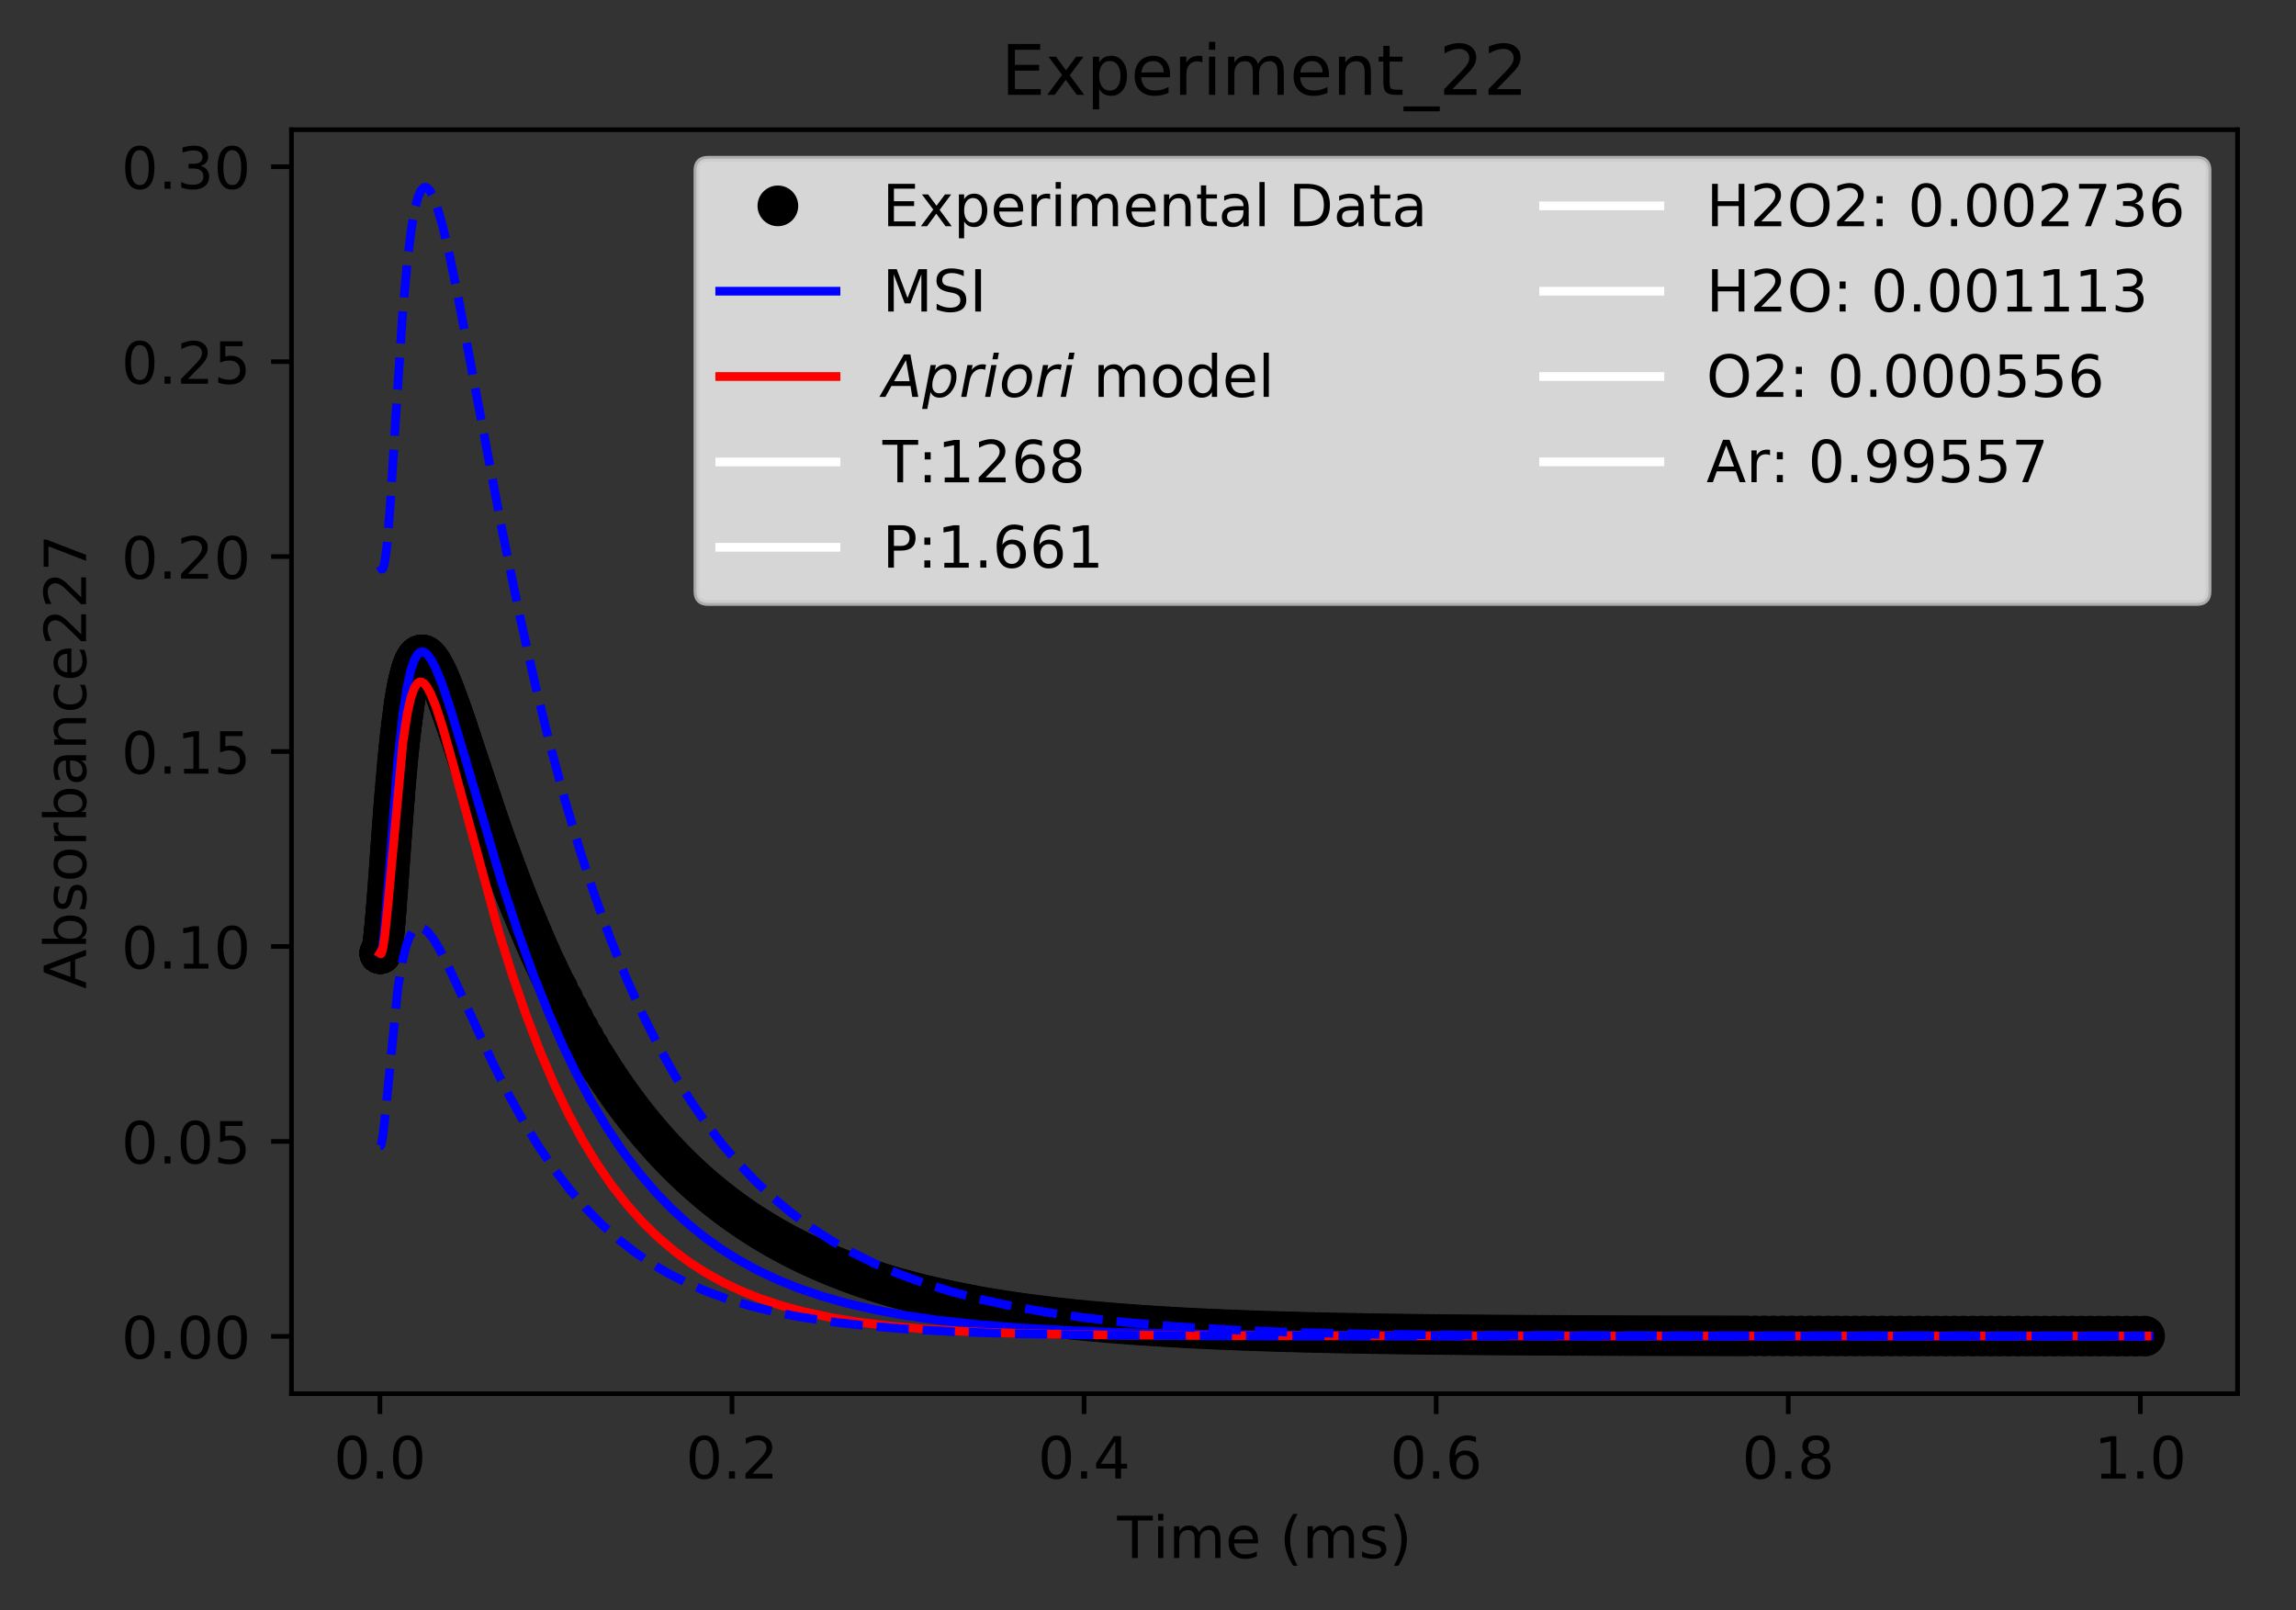 <?xml version="1.0" encoding="utf-8" standalone="no"?>
<!DOCTYPE svg PUBLIC "-//W3C//DTD SVG 1.1//EN"
  "http://www.w3.org/Graphics/SVG/1.1/DTD/svg11.dtd">
<!-- Created with matplotlib (http://matplotlib.org/) -->
<svg height="277pt" version="1.1" viewBox="0 0 395 277" width="395pt" xmlns="http://www.w3.org/2000/svg" xmlns:xlink="http://www.w3.org/1999/xlink">
 <rect x="0" y="0" width="395" height="277" fill="#333333" stroke="none"/>
 <defs>
  <style type="text/css">
*{stroke-linecap:butt;stroke-linejoin:round;}
  </style>
 </defs>
 <g id="figure_1">
  <g id="patch_1">
   <path d="M 0 277.314 
L 395.644 277.314 
L 395.644 0 
L 0 0 
z
" style="fill:none;"/>
  </g>
  <g id="axes_1">
   <g id="patch_2">
    <path d="M 50.144 239.758 
L 384.944 239.758 
L 384.944 22.318 
L 50.144 22.318 
z
" style="fill:none;"/>
   </g>
   <g id="matplotlib.axis_1">
    <g id="xtick_1">
     <g id="line2d_1">
      <defs>
       <path d="M 0 0 
L 0 3.5 
" id="m80a3b76a48" style="stroke:#000000;stroke-width:0.8;"/>
      </defs>
      <g>
       <use style="stroke:#000000;stroke-width:0.8;" x="65.362" xlink:href="#m80a3b76a48" y="239.758"/>
      </g>
     </g>
     <g id="text_1">
      <!-- 0.0 -->
      <defs>
       <path d="M 31.781 66.406 
Q 24.172 66.406 20.328 58.906 
Q 16.5 51.422 16.5 36.375 
Q 16.5 21.391 20.328 13.891 
Q 24.172 6.391 31.781 6.391 
Q 39.453 6.391 43.281 13.891 
Q 47.125 21.391 47.125 36.375 
Q 47.125 51.422 43.281 58.906 
Q 39.453 66.406 31.781 66.406 
z
M 31.781 74.219 
Q 44.047 74.219 50.516 64.516 
Q 56.984 54.828 56.984 36.375 
Q 56.984 17.969 50.516 8.266 
Q 44.047 -1.422 31.781 -1.422 
Q 19.531 -1.422 13.062 8.266 
Q 6.594 17.969 6.594 36.375 
Q 6.594 54.828 13.062 64.516 
Q 19.531 74.219 31.781 74.219 
z
" id="DejaVuSans-30"/>
       <path d="M 10.688 12.406 
L 21 12.406 
L 21 0 
L 10.688 0 
z
" id="DejaVuSans-2e"/>
      </defs>
      <g transform="translate(57.41 254.357)scale(0.1 -0.1)">
       <use xlink:href="#DejaVuSans-30"/>
       <use x="63.623" xlink:href="#DejaVuSans-2e"/>
       <use x="95.41" xlink:href="#DejaVuSans-30"/>
      </g>
     </g>
    </g>
    <g id="xtick_2">
     <g id="line2d_2">
      <g>
       <use style="stroke:#000000;stroke-width:0.8;" x="125.933" xlink:href="#m80a3b76a48" y="239.758"/>
      </g>
     </g>
     <g id="text_2">
      <!-- 0.2 -->
      <defs>
       <path d="M 19.188 8.297 
L 53.609 8.297 
L 53.609 0 
L 7.328 0 
L 7.328 8.297 
Q 12.938 14.109 22.625 23.891 
Q 32.328 33.688 34.812 36.531 
Q 39.547 41.844 41.422 45.531 
Q 43.312 49.219 43.312 52.781 
Q 43.312 58.594 39.234 62.25 
Q 35.156 65.922 28.609 65.922 
Q 23.969 65.922 18.812 64.312 
Q 13.672 62.703 7.812 59.422 
L 7.812 69.391 
Q 13.766 71.781 18.938 73 
Q 24.125 74.219 28.422 74.219 
Q 39.75 74.219 46.484 68.547 
Q 53.219 62.891 53.219 53.422 
Q 53.219 48.922 51.531 44.891 
Q 49.859 40.875 45.406 35.406 
Q 44.188 33.984 37.641 27.219 
Q 31.109 20.453 19.188 8.297 
z
" id="DejaVuSans-32"/>
      </defs>
      <g transform="translate(117.982 254.357)scale(0.1 -0.1)">
       <use xlink:href="#DejaVuSans-30"/>
       <use x="63.623" xlink:href="#DejaVuSans-2e"/>
       <use x="95.41" xlink:href="#DejaVuSans-32"/>
      </g>
     </g>
    </g>
    <g id="xtick_3">
     <g id="line2d_3">
      <g>
       <use style="stroke:#000000;stroke-width:0.8;" x="186.505" xlink:href="#m80a3b76a48" y="239.758"/>
      </g>
     </g>
     <g id="text_3">
      <!-- 0.4 -->
      <defs>
       <path d="M 37.797 64.312 
L 12.891 25.391 
L 37.797 25.391 
z
M 35.203 72.906 
L 47.609 72.906 
L 47.609 25.391 
L 58.016 25.391 
L 58.016 17.188 
L 47.609 17.188 
L 47.609 0 
L 37.797 0 
L 37.797 17.188 
L 4.891 17.188 
L 4.891 26.703 
z
" id="DejaVuSans-34"/>
      </defs>
      <g transform="translate(178.553 254.357)scale(0.1 -0.1)">
       <use xlink:href="#DejaVuSans-30"/>
       <use x="63.623" xlink:href="#DejaVuSans-2e"/>
       <use x="95.41" xlink:href="#DejaVuSans-34"/>
      </g>
     </g>
    </g>
    <g id="xtick_4">
     <g id="line2d_4">
      <g>
       <use style="stroke:#000000;stroke-width:0.8;" x="247.076" xlink:href="#m80a3b76a48" y="239.758"/>
      </g>
     </g>
     <g id="text_4">
      <!-- 0.6 -->
      <defs>
       <path d="M 33.016 40.375 
Q 26.375 40.375 22.484 35.828 
Q 18.609 31.297 18.609 23.391 
Q 18.609 15.531 22.484 10.953 
Q 26.375 6.391 33.016 6.391 
Q 39.656 6.391 43.531 10.953 
Q 47.406 15.531 47.406 23.391 
Q 47.406 31.297 43.531 35.828 
Q 39.656 40.375 33.016 40.375 
z
M 52.594 71.297 
L 52.594 62.312 
Q 48.875 64.062 45.094 64.984 
Q 41.312 65.922 37.594 65.922 
Q 27.828 65.922 22.672 59.328 
Q 17.531 52.734 16.797 39.406 
Q 19.672 43.656 24.016 45.922 
Q 28.375 48.188 33.594 48.188 
Q 44.578 48.188 50.953 41.516 
Q 57.328 34.859 57.328 23.391 
Q 57.328 12.156 50.688 5.359 
Q 44.047 -1.422 33.016 -1.422 
Q 20.359 -1.422 13.672 8.266 
Q 6.984 17.969 6.984 36.375 
Q 6.984 53.656 15.188 63.938 
Q 23.391 74.219 37.203 74.219 
Q 40.922 74.219 44.703 73.484 
Q 48.484 72.75 52.594 71.297 
z
" id="DejaVuSans-36"/>
      </defs>
      <g transform="translate(239.124 254.357)scale(0.1 -0.1)">
       <use xlink:href="#DejaVuSans-30"/>
       <use x="63.623" xlink:href="#DejaVuSans-2e"/>
       <use x="95.41" xlink:href="#DejaVuSans-36"/>
      </g>
     </g>
    </g>
    <g id="xtick_5">
     <g id="line2d_5">
      <g>
       <use style="stroke:#000000;stroke-width:0.8;" x="307.647" xlink:href="#m80a3b76a48" y="239.758"/>
      </g>
     </g>
     <g id="text_5">
      <!-- 0.8 -->
      <defs>
       <path d="M 31.781 34.625 
Q 24.75 34.625 20.719 30.859 
Q 16.703 27.094 16.703 20.516 
Q 16.703 13.922 20.719 10.156 
Q 24.75 6.391 31.781 6.391 
Q 38.812 6.391 42.859 10.172 
Q 46.922 13.969 46.922 20.516 
Q 46.922 27.094 42.891 30.859 
Q 38.875 34.625 31.781 34.625 
z
M 21.922 38.812 
Q 15.578 40.375 12.031 44.719 
Q 8.5 49.078 8.5 55.328 
Q 8.5 64.062 14.719 69.141 
Q 20.953 74.219 31.781 74.219 
Q 42.672 74.219 48.875 69.141 
Q 55.078 64.062 55.078 55.328 
Q 55.078 49.078 51.531 44.719 
Q 48 40.375 41.703 38.812 
Q 48.828 37.156 52.797 32.312 
Q 56.781 27.484 56.781 20.516 
Q 56.781 9.906 50.312 4.234 
Q 43.844 -1.422 31.781 -1.422 
Q 19.734 -1.422 13.25 4.234 
Q 6.781 9.906 6.781 20.516 
Q 6.781 27.484 10.781 32.312 
Q 14.797 37.156 21.922 38.812 
z
M 18.312 54.391 
Q 18.312 48.734 21.844 45.562 
Q 25.391 42.391 31.781 42.391 
Q 38.141 42.391 41.719 45.562 
Q 45.312 48.734 45.312 54.391 
Q 45.312 60.062 41.719 63.234 
Q 38.141 66.406 31.781 66.406 
Q 25.391 66.406 21.844 63.234 
Q 18.312 60.062 18.312 54.391 
z
" id="DejaVuSans-38"/>
      </defs>
      <g transform="translate(299.696 254.357)scale(0.1 -0.1)">
       <use xlink:href="#DejaVuSans-30"/>
       <use x="63.623" xlink:href="#DejaVuSans-2e"/>
       <use x="95.41" xlink:href="#DejaVuSans-38"/>
      </g>
     </g>
    </g>
    <g id="xtick_6">
     <g id="line2d_6">
      <g>
       <use style="stroke:#000000;stroke-width:0.8;" x="368.218" xlink:href="#m80a3b76a48" y="239.758"/>
      </g>
     </g>
     <g id="text_6">
      <!-- 1.0 -->
      <defs>
       <path d="M 12.406 8.297 
L 28.516 8.297 
L 28.516 63.922 
L 10.984 60.406 
L 10.984 69.391 
L 28.422 72.906 
L 38.281 72.906 
L 38.281 8.297 
L 54.391 8.297 
L 54.391 0 
L 12.406 0 
z
" id="DejaVuSans-31"/>
      </defs>
      <g transform="translate(360.267 254.357)scale(0.1 -0.1)">
       <use xlink:href="#DejaVuSans-31"/>
       <use x="63.623" xlink:href="#DejaVuSans-2e"/>
       <use x="95.41" xlink:href="#DejaVuSans-30"/>
      </g>
     </g>
    </g>
    <g id="text_7">
     <!-- Time (ms) -->
     <defs>
      <path d="M -0.297 72.906 
L 61.375 72.906 
L 61.375 64.594 
L 35.5 64.594 
L 35.5 0 
L 25.594 0 
L 25.594 64.594 
L -0.297 64.594 
z
" id="DejaVuSans-54"/>
      <path d="M 9.422 54.688 
L 18.406 54.688 
L 18.406 0 
L 9.422 0 
z
M 9.422 75.984 
L 18.406 75.984 
L 18.406 64.594 
L 9.422 64.594 
z
" id="DejaVuSans-69"/>
      <path d="M 52 44.188 
Q 55.375 50.25 60.062 53.125 
Q 64.75 56 71.094 56 
Q 79.641 56 84.281 50.016 
Q 88.922 44.047 88.922 33.016 
L 88.922 0 
L 79.891 0 
L 79.891 32.719 
Q 79.891 40.578 77.094 44.375 
Q 74.312 48.188 68.609 48.188 
Q 61.625 48.188 57.562 43.547 
Q 53.516 38.922 53.516 30.906 
L 53.516 0 
L 44.484 0 
L 44.484 32.719 
Q 44.484 40.625 41.703 44.406 
Q 38.922 48.188 33.109 48.188 
Q 26.219 48.188 22.156 43.531 
Q 18.109 38.875 18.109 30.906 
L 18.109 0 
L 9.078 0 
L 9.078 54.688 
L 18.109 54.688 
L 18.109 46.188 
Q 21.188 51.219 25.484 53.609 
Q 29.781 56 35.688 56 
Q 41.656 56 45.828 52.969 
Q 50 49.953 52 44.188 
z
" id="DejaVuSans-6d"/>
      <path d="M 56.203 29.594 
L 56.203 25.203 
L 14.891 25.203 
Q 15.484 15.922 20.484 11.062 
Q 25.484 6.203 34.422 6.203 
Q 39.594 6.203 44.453 7.469 
Q 49.312 8.734 54.109 11.281 
L 54.109 2.781 
Q 49.266 0.734 44.188 -0.344 
Q 39.109 -1.422 33.891 -1.422 
Q 20.797 -1.422 13.156 6.188 
Q 5.516 13.812 5.516 26.812 
Q 5.516 40.234 12.766 48.109 
Q 20.016 56 32.328 56 
Q 43.359 56 49.781 48.891 
Q 56.203 41.797 56.203 29.594 
z
M 47.219 32.234 
Q 47.125 39.594 43.094 43.984 
Q 39.062 48.391 32.422 48.391 
Q 24.906 48.391 20.391 44.141 
Q 15.875 39.891 15.188 32.172 
z
" id="DejaVuSans-65"/>
      <path id="DejaVuSans-20"/>
      <path d="M 31 75.875 
Q 24.469 64.656 21.281 53.656 
Q 18.109 42.672 18.109 31.391 
Q 18.109 20.125 21.312 9.062 
Q 24.516 -2 31 -13.188 
L 23.188 -13.188 
Q 15.875 -1.703 12.234 9.375 
Q 8.594 20.453 8.594 31.391 
Q 8.594 42.281 12.203 53.312 
Q 15.828 64.359 23.188 75.875 
z
" id="DejaVuSans-28"/>
      <path d="M 44.281 53.078 
L 44.281 44.578 
Q 40.484 46.531 36.375 47.5 
Q 32.281 48.484 27.875 48.484 
Q 21.188 48.484 17.844 46.438 
Q 14.5 44.391 14.5 40.281 
Q 14.5 37.156 16.891 35.375 
Q 19.281 33.594 26.516 31.984 
L 29.594 31.297 
Q 39.156 29.25 43.188 25.516 
Q 47.219 21.781 47.219 15.094 
Q 47.219 7.469 41.188 3.016 
Q 35.156 -1.422 24.609 -1.422 
Q 20.219 -1.422 15.453 -0.562 
Q 10.688 0.297 5.422 2 
L 5.422 11.281 
Q 10.406 8.688 15.234 7.391 
Q 20.062 6.109 24.812 6.109 
Q 31.156 6.109 34.562 8.281 
Q 37.984 10.453 37.984 14.406 
Q 37.984 18.062 35.516 20.016 
Q 33.062 21.969 24.703 23.781 
L 21.578 24.516 
Q 13.234 26.266 9.516 29.906 
Q 5.812 33.547 5.812 39.891 
Q 5.812 47.609 11.281 51.797 
Q 16.75 56 26.812 56 
Q 31.781 56 36.172 55.266 
Q 40.578 54.547 44.281 53.078 
z
" id="DejaVuSans-73"/>
      <path d="M 8.016 75.875 
L 15.828 75.875 
Q 23.141 64.359 26.781 53.312 
Q 30.422 42.281 30.422 31.391 
Q 30.422 20.453 26.781 9.375 
Q 23.141 -1.703 15.828 -13.188 
L 8.016 -13.188 
Q 14.5 -2 17.703 9.062 
Q 20.906 20.125 20.906 31.391 
Q 20.906 42.672 17.703 53.656 
Q 14.5 64.656 8.016 75.875 
z
" id="DejaVuSans-29"/>
     </defs>
     <g transform="translate(192.191 268.035)scale(0.1 -0.1)">
      <use xlink:href="#DejaVuSans-54"/>
      <use x="61.037" xlink:href="#DejaVuSans-69"/>
      <use x="88.82" xlink:href="#DejaVuSans-6d"/>
      <use x="186.232" xlink:href="#DejaVuSans-65"/>
      <use x="247.756" xlink:href="#DejaVuSans-20"/>
      <use x="279.543" xlink:href="#DejaVuSans-28"/>
      <use x="318.557" xlink:href="#DejaVuSans-6d"/>
      <use x="415.969" xlink:href="#DejaVuSans-73"/>
      <use x="468.068" xlink:href="#DejaVuSans-29"/>
     </g>
    </g>
   </g>
   <g id="matplotlib.axis_2">
    <g id="ytick_1">
     <g id="line2d_7">
      <defs>
       <path d="M 0 0 
L -3.5 0 
" id="m1350bdfd0c" style="stroke:#000000;stroke-width:0.8;"/>
      </defs>
      <g>
       <use style="stroke:#000000;stroke-width:0.8;" x="50.144" xlink:href="#m1350bdfd0c" y="229.897"/>
      </g>
     </g>
     <g id="text_8">
      <!-- 0.00 -->
      <g transform="translate(20.878 233.696)scale(0.1 -0.1)">
       <use xlink:href="#DejaVuSans-30"/>
       <use x="63.623" xlink:href="#DejaVuSans-2e"/>
       <use x="95.41" xlink:href="#DejaVuSans-30"/>
       <use x="159.033" xlink:href="#DejaVuSans-30"/>
      </g>
     </g>
    </g>
    <g id="ytick_2">
     <g id="line2d_8">
      <g>
       <use style="stroke:#000000;stroke-width:0.8;" x="50.144" xlink:href="#m1350bdfd0c" y="196.36"/>
      </g>
     </g>
     <g id="text_9">
      <!-- 0.05 -->
      <defs>
       <path d="M 10.797 72.906 
L 49.516 72.906 
L 49.516 64.594 
L 19.828 64.594 
L 19.828 46.734 
Q 21.969 47.469 24.109 47.828 
Q 26.266 48.188 28.422 48.188 
Q 40.625 48.188 47.75 41.5 
Q 54.891 34.812 54.891 23.391 
Q 54.891 11.625 47.562 5.094 
Q 40.234 -1.422 26.906 -1.422 
Q 22.312 -1.422 17.547 -0.641 
Q 12.797 0.141 7.719 1.703 
L 7.719 11.625 
Q 12.109 9.234 16.797 8.062 
Q 21.484 6.891 26.703 6.891 
Q 35.156 6.891 40.078 11.328 
Q 45.016 15.766 45.016 23.391 
Q 45.016 31 40.078 35.438 
Q 35.156 39.891 26.703 39.891 
Q 22.75 39.891 18.812 39.016 
Q 14.891 38.141 10.797 36.281 
z
" id="DejaVuSans-35"/>
      </defs>
      <g transform="translate(20.878 200.16)scale(0.1 -0.1)">
       <use xlink:href="#DejaVuSans-30"/>
       <use x="63.623" xlink:href="#DejaVuSans-2e"/>
       <use x="95.41" xlink:href="#DejaVuSans-30"/>
       <use x="159.033" xlink:href="#DejaVuSans-35"/>
      </g>
     </g>
    </g>
    <g id="ytick_3">
     <g id="line2d_9">
      <g>
       <use style="stroke:#000000;stroke-width:0.8;" x="50.144" xlink:href="#m1350bdfd0c" y="162.824"/>
      </g>
     </g>
     <g id="text_10">
      <!-- 0.10 -->
      <g transform="translate(20.878 166.623)scale(0.1 -0.1)">
       <use xlink:href="#DejaVuSans-30"/>
       <use x="63.623" xlink:href="#DejaVuSans-2e"/>
       <use x="95.41" xlink:href="#DejaVuSans-31"/>
       <use x="159.033" xlink:href="#DejaVuSans-30"/>
      </g>
     </g>
    </g>
    <g id="ytick_4">
     <g id="line2d_10">
      <g>
       <use style="stroke:#000000;stroke-width:0.8;" x="50.144" xlink:href="#m1350bdfd0c" y="129.287"/>
      </g>
     </g>
     <g id="text_11">
      <!-- 0.15 -->
      <g transform="translate(20.878 133.087)scale(0.1 -0.1)">
       <use xlink:href="#DejaVuSans-30"/>
       <use x="63.623" xlink:href="#DejaVuSans-2e"/>
       <use x="95.41" xlink:href="#DejaVuSans-31"/>
       <use x="159.033" xlink:href="#DejaVuSans-35"/>
      </g>
     </g>
    </g>
    <g id="ytick_5">
     <g id="line2d_11">
      <g>
       <use style="stroke:#000000;stroke-width:0.8;" x="50.144" xlink:href="#m1350bdfd0c" y="95.751"/>
      </g>
     </g>
     <g id="text_12">
      <!-- 0.20 -->
      <g transform="translate(20.878 99.55)scale(0.1 -0.1)">
       <use xlink:href="#DejaVuSans-30"/>
       <use x="63.623" xlink:href="#DejaVuSans-2e"/>
       <use x="95.41" xlink:href="#DejaVuSans-32"/>
       <use x="159.033" xlink:href="#DejaVuSans-30"/>
      </g>
     </g>
    </g>
    <g id="ytick_6">
     <g id="line2d_12">
      <g>
       <use style="stroke:#000000;stroke-width:0.8;" x="50.144" xlink:href="#m1350bdfd0c" y="62.215"/>
      </g>
     </g>
     <g id="text_13">
      <!-- 0.25 -->
      <g transform="translate(20.878 66.014)scale(0.1 -0.1)">
       <use xlink:href="#DejaVuSans-30"/>
       <use x="63.623" xlink:href="#DejaVuSans-2e"/>
       <use x="95.41" xlink:href="#DejaVuSans-32"/>
       <use x="159.033" xlink:href="#DejaVuSans-35"/>
      </g>
     </g>
    </g>
    <g id="ytick_7">
     <g id="line2d_13">
      <g>
       <use style="stroke:#000000;stroke-width:0.8;" x="50.144" xlink:href="#m1350bdfd0c" y="28.678"/>
      </g>
     </g>
     <g id="text_14">
      <!-- 0.30 -->
      <defs>
       <path d="M 40.578 39.312 
Q 47.656 37.797 51.625 33 
Q 55.609 28.219 55.609 21.188 
Q 55.609 10.406 48.188 4.484 
Q 40.766 -1.422 27.094 -1.422 
Q 22.516 -1.422 17.656 -0.516 
Q 12.797 0.391 7.625 2.203 
L 7.625 11.719 
Q 11.719 9.328 16.594 8.109 
Q 21.484 6.891 26.812 6.891 
Q 36.078 6.891 40.938 10.547 
Q 45.797 14.203 45.797 21.188 
Q 45.797 27.641 41.281 31.266 
Q 36.766 34.906 28.719 34.906 
L 20.219 34.906 
L 20.219 43.016 
L 29.109 43.016 
Q 36.375 43.016 40.234 45.922 
Q 44.094 48.828 44.094 54.297 
Q 44.094 59.906 40.109 62.906 
Q 36.141 65.922 28.719 65.922 
Q 24.656 65.922 20.016 65.031 
Q 15.375 64.156 9.812 62.312 
L 9.812 71.094 
Q 15.438 72.656 20.344 73.438 
Q 25.25 74.219 29.594 74.219 
Q 40.828 74.219 47.359 69.109 
Q 53.906 64.016 53.906 55.328 
Q 53.906 49.266 50.438 45.094 
Q 46.969 40.922 40.578 39.312 
z
" id="DejaVuSans-33"/>
      </defs>
      <g transform="translate(20.878 32.477)scale(0.1 -0.1)">
       <use xlink:href="#DejaVuSans-30"/>
       <use x="63.623" xlink:href="#DejaVuSans-2e"/>
       <use x="95.41" xlink:href="#DejaVuSans-33"/>
       <use x="159.033" xlink:href="#DejaVuSans-30"/>
      </g>
     </g>
    </g>
    <g id="text_15">
     <!-- Absorbance227 -->
     <defs>
      <path d="M 34.188 63.188 
L 20.797 26.906 
L 47.609 26.906 
z
M 28.609 72.906 
L 39.797 72.906 
L 67.578 0 
L 57.328 0 
L 50.688 18.703 
L 17.828 18.703 
L 11.188 0 
L 0.781 0 
z
" id="DejaVuSans-41"/>
      <path d="M 48.688 27.297 
Q 48.688 37.203 44.609 42.844 
Q 40.531 48.484 33.406 48.484 
Q 26.266 48.484 22.188 42.844 
Q 18.109 37.203 18.109 27.297 
Q 18.109 17.391 22.188 11.75 
Q 26.266 6.109 33.406 6.109 
Q 40.531 6.109 44.609 11.75 
Q 48.688 17.391 48.688 27.297 
z
M 18.109 46.391 
Q 20.953 51.266 25.266 53.625 
Q 29.594 56 35.594 56 
Q 45.562 56 51.781 48.094 
Q 58.016 40.188 58.016 27.297 
Q 58.016 14.406 51.781 6.484 
Q 45.562 -1.422 35.594 -1.422 
Q 29.594 -1.422 25.266 0.953 
Q 20.953 3.328 18.109 8.203 
L 18.109 0 
L 9.078 0 
L 9.078 75.984 
L 18.109 75.984 
z
" id="DejaVuSans-62"/>
      <path d="M 30.609 48.391 
Q 23.391 48.391 19.188 42.75 
Q 14.984 37.109 14.984 27.297 
Q 14.984 17.484 19.156 11.844 
Q 23.344 6.203 30.609 6.203 
Q 37.797 6.203 41.984 11.859 
Q 46.188 17.531 46.188 27.297 
Q 46.188 37.016 41.984 42.703 
Q 37.797 48.391 30.609 48.391 
z
M 30.609 56 
Q 42.328 56 49.016 48.375 
Q 55.719 40.766 55.719 27.297 
Q 55.719 13.875 49.016 6.219 
Q 42.328 -1.422 30.609 -1.422 
Q 18.844 -1.422 12.172 6.219 
Q 5.516 13.875 5.516 27.297 
Q 5.516 40.766 12.172 48.375 
Q 18.844 56 30.609 56 
z
" id="DejaVuSans-6f"/>
      <path d="M 41.109 46.297 
Q 39.594 47.172 37.812 47.578 
Q 36.031 48 33.891 48 
Q 26.266 48 22.188 43.047 
Q 18.109 38.094 18.109 28.812 
L 18.109 0 
L 9.078 0 
L 9.078 54.688 
L 18.109 54.688 
L 18.109 46.188 
Q 20.953 51.172 25.484 53.578 
Q 30.031 56 36.531 56 
Q 37.453 56 38.578 55.875 
Q 39.703 55.766 41.062 55.516 
z
" id="DejaVuSans-72"/>
      <path d="M 34.281 27.484 
Q 23.391 27.484 19.188 25 
Q 14.984 22.516 14.984 16.5 
Q 14.984 11.719 18.141 8.906 
Q 21.297 6.109 26.703 6.109 
Q 34.188 6.109 38.703 11.406 
Q 43.219 16.703 43.219 25.484 
L 43.219 27.484 
z
M 52.203 31.203 
L 52.203 0 
L 43.219 0 
L 43.219 8.297 
Q 40.141 3.328 35.547 0.953 
Q 30.953 -1.422 24.312 -1.422 
Q 15.922 -1.422 10.953 3.297 
Q 6 8.016 6 15.922 
Q 6 25.141 12.172 29.828 
Q 18.359 34.516 30.609 34.516 
L 43.219 34.516 
L 43.219 35.406 
Q 43.219 41.609 39.141 45 
Q 35.062 48.391 27.688 48.391 
Q 23 48.391 18.547 47.266 
Q 14.109 46.141 10.016 43.891 
L 10.016 52.203 
Q 14.938 54.109 19.578 55.047 
Q 24.219 56 28.609 56 
Q 40.484 56 46.344 49.844 
Q 52.203 43.703 52.203 31.203 
z
" id="DejaVuSans-61"/>
      <path d="M 54.891 33.016 
L 54.891 0 
L 45.906 0 
L 45.906 32.719 
Q 45.906 40.484 42.875 44.328 
Q 39.844 48.188 33.797 48.188 
Q 26.516 48.188 22.312 43.547 
Q 18.109 38.922 18.109 30.906 
L 18.109 0 
L 9.078 0 
L 9.078 54.688 
L 18.109 54.688 
L 18.109 46.188 
Q 21.344 51.125 25.703 53.562 
Q 30.078 56 35.797 56 
Q 45.219 56 50.047 50.172 
Q 54.891 44.344 54.891 33.016 
z
" id="DejaVuSans-6e"/>
      <path d="M 48.781 52.594 
L 48.781 44.188 
Q 44.969 46.297 41.141 47.344 
Q 37.312 48.391 33.406 48.391 
Q 24.656 48.391 19.812 42.844 
Q 14.984 37.312 14.984 27.297 
Q 14.984 17.281 19.812 11.734 
Q 24.656 6.203 33.406 6.203 
Q 37.312 6.203 41.141 7.25 
Q 44.969 8.297 48.781 10.406 
L 48.781 2.094 
Q 45.016 0.344 40.984 -0.531 
Q 36.969 -1.422 32.422 -1.422 
Q 20.062 -1.422 12.781 6.344 
Q 5.516 14.109 5.516 27.297 
Q 5.516 40.672 12.859 48.328 
Q 20.219 56 33.016 56 
Q 37.156 56 41.109 55.141 
Q 45.062 54.297 48.781 52.594 
z
" id="DejaVuSans-63"/>
      <path d="M 8.203 72.906 
L 55.078 72.906 
L 55.078 68.703 
L 28.609 0 
L 18.312 0 
L 43.219 64.594 
L 8.203 64.594 
z
" id="DejaVuSans-37"/>
     </defs>
     <g transform="translate(14.798 170.129)rotate(-90)scale(0.1 -0.1)">
      <use xlink:href="#DejaVuSans-41"/>
      <use x="68.408" xlink:href="#DejaVuSans-62"/>
      <use x="131.885" xlink:href="#DejaVuSans-73"/>
      <use x="183.984" xlink:href="#DejaVuSans-6f"/>
      <use x="245.166" xlink:href="#DejaVuSans-72"/>
      <use x="286.279" xlink:href="#DejaVuSans-62"/>
      <use x="349.756" xlink:href="#DejaVuSans-61"/>
      <use x="411.035" xlink:href="#DejaVuSans-6e"/>
      <use x="474.414" xlink:href="#DejaVuSans-63"/>
      <use x="529.395" xlink:href="#DejaVuSans-65"/>
      <use x="590.918" xlink:href="#DejaVuSans-32"/>
      <use x="654.541" xlink:href="#DejaVuSans-32"/>
      <use x="718.164" xlink:href="#DejaVuSans-37"/>
     </g>
    </g>
   </g>
   <g id="line2d_14">
    <defs>
     <path d="M 0 3 
C 0.796 3 1.559 2.684 2.121 2.121 
C 2.684 1.559 3 0.796 3 0 
C 3 -0.796 2.684 -1.559 2.121 -2.121 
C 1.559 -2.684 0.796 -3 0 -3 
C -0.796 -3 -1.559 -2.684 -2.121 -2.121 
C -2.684 -1.559 -3 -0.796 -3 0 
C -3 0.796 -2.684 1.559 -2.121 2.121 
C -1.559 2.684 -0.796 3 0 3 
z
" id="mb6f9980661" style="stroke:#000000;"/>
    </defs>
    <g clip-path="url(#p8c2d307600)">
     <use style="stroke:#000000;" x="65.362" xlink:href="#mb6f9980661" y="163.989"/>
     <use style="stroke:#000000;" x="65.362" xlink:href="#mb6f9980661" y="163.989"/>
     <use style="stroke:#000000;" x="65.362" xlink:href="#mb6f9980661" y="163.989"/>
     <use style="stroke:#000000;" x="65.362" xlink:href="#mb6f9980661" y="163.989"/>
     <use style="stroke:#000000;" x="65.362" xlink:href="#mb6f9980661" y="163.989"/>
     <use style="stroke:#000000;" x="65.362" xlink:href="#mb6f9980661" y="163.989"/>
     <use style="stroke:#000000;" x="65.362" xlink:href="#mb6f9980661" y="163.989"/>
     <use style="stroke:#000000;" x="65.362" xlink:href="#mb6f9980661" y="163.989"/>
     <use style="stroke:#000000;" x="65.362" xlink:href="#mb6f9980661" y="163.989"/>
     <use style="stroke:#000000;" x="65.362" xlink:href="#mb6f9980661" y="163.99"/>
     <use style="stroke:#000000;" x="65.362" xlink:href="#mb6f9980661" y="163.99"/>
     <use style="stroke:#000000;" x="65.363" xlink:href="#mb6f9980661" y="163.991"/>
     <use style="stroke:#000000;" x="65.364" xlink:href="#mb6f9980661" y="163.992"/>
     <use style="stroke:#000000;" x="65.364" xlink:href="#mb6f9980661" y="163.992"/>
     <use style="stroke:#000000;" x="65.364" xlink:href="#mb6f9980661" y="163.993"/>
     <use style="stroke:#000000;" x="65.365" xlink:href="#mb6f9980661" y="163.993"/>
     <use style="stroke:#000000;" x="65.365" xlink:href="#mb6f9980661" y="163.994"/>
     <use style="stroke:#000000;" x="65.366" xlink:href="#mb6f9980661" y="163.995"/>
     <use style="stroke:#000000;" x="65.366" xlink:href="#mb6f9980661" y="163.995"/>
     <use style="stroke:#000000;" x="65.367" xlink:href="#mb6f9980661" y="163.996"/>
     <use style="stroke:#000000;" x="65.368" xlink:href="#mb6f9980661" y="163.998"/>
     <use style="stroke:#000000;" x="65.369" xlink:href="#mb6f9980661" y="163.999"/>
     <use style="stroke:#000000;" x="65.371" xlink:href="#mb6f9980661" y="164.002"/>
     <use style="stroke:#000000;" x="65.373" xlink:href="#mb6f9980661" y="164.005"/>
     <use style="stroke:#000000;" x="65.375" xlink:href="#mb6f9980661" y="164.008"/>
     <use style="stroke:#000000;" x="65.378" xlink:href="#mb6f9980661" y="164.011"/>
     <use style="stroke:#000000;" x="65.38" xlink:href="#mb6f9980661" y="164.013"/>
     <use style="stroke:#000000;" x="65.386" xlink:href="#mb6f9980661" y="164.02"/>
     <use style="stroke:#000000;" x="65.391" xlink:href="#mb6f9980661" y="164.025"/>
     <use style="stroke:#000000;" x="65.397" xlink:href="#mb6f9980661" y="164.03"/>
     <use style="stroke:#000000;" x="65.403" xlink:href="#mb6f9980661" y="164.034"/>
     <use style="stroke:#000000;" x="65.409" xlink:href="#mb6f9980661" y="164.037"/>
     <use style="stroke:#000000;" x="65.417" xlink:href="#mb6f9980661" y="164.041"/>
     <use style="stroke:#000000;" x="65.426" xlink:href="#mb6f9980661" y="164.044"/>
     <use style="stroke:#000000;" x="65.436" xlink:href="#mb6f9980661" y="164.044"/>
     <use style="stroke:#000000;" x="65.445" xlink:href="#mb6f9980661" y="164.043"/>
     <use style="stroke:#000000;" x="65.454" xlink:href="#mb6f9980661" y="164.04"/>
     <use style="stroke:#000000;" x="65.463" xlink:href="#mb6f9980661" y="164.035"/>
     <use style="stroke:#000000;" x="65.472" xlink:href="#mb6f9980661" y="164.028"/>
     <use style="stroke:#000000;" x="65.485" xlink:href="#mb6f9980661" y="164.016"/>
     <use style="stroke:#000000;" x="65.499" xlink:href="#mb6f9980661" y="163.999"/>
     <use style="stroke:#000000;" x="65.512" xlink:href="#mb6f9980661" y="163.979"/>
     <use style="stroke:#000000;" x="65.526" xlink:href="#mb6f9980661" y="163.955"/>
     <use style="stroke:#000000;" x="65.54" xlink:href="#mb6f9980661" y="163.928"/>
     <use style="stroke:#000000;" x="65.553" xlink:href="#mb6f9980661" y="163.897"/>
     <use style="stroke:#000000;" x="65.567" xlink:href="#mb6f9980661" y="163.862"/>
     <use style="stroke:#000000;" x="65.593" xlink:href="#mb6f9980661" y="163.787"/>
     <use style="stroke:#000000;" x="65.619" xlink:href="#mb6f9980661" y="163.7"/>
     <use style="stroke:#000000;" x="65.645" xlink:href="#mb6f9980661" y="163.601"/>
     <use style="stroke:#000000;" x="65.671" xlink:href="#mb6f9980661" y="163.491"/>
     <use style="stroke:#000000;" x="65.695" xlink:href="#mb6f9980661" y="163.369"/>
     <use style="stroke:#000000;" x="65.722" xlink:href="#mb6f9980661" y="163.237"/>
     <use style="stroke:#000000;" x="65.75" xlink:href="#mb6f9980661" y="163.094"/>
     <use style="stroke:#000000;" x="65.774" xlink:href="#mb6f9980661" y="162.94"/>
     <use style="stroke:#000000;" x="65.801" xlink:href="#mb6f9980661" y="162.778"/>
     <use style="stroke:#000000;" x="65.825" xlink:href="#mb6f9980661" y="162.605"/>
     <use style="stroke:#000000;" x="65.853" xlink:href="#mb6f9980661" y="162.423"/>
     <use style="stroke:#000000;" x="65.877" xlink:href="#mb6f9980661" y="162.232"/>
     <use style="stroke:#000000;" x="65.904" xlink:href="#mb6f9980661" y="162.032"/>
     <use style="stroke:#000000;" x="65.931" xlink:href="#mb6f9980661" y="161.824"/>
     <use style="stroke:#000000;" x="65.956" xlink:href="#mb6f9980661" y="161.608"/>
     <use style="stroke:#000000;" x="65.983" xlink:href="#mb6f9980661" y="161.384"/>
     <use style="stroke:#000000;" x="66.007" xlink:href="#mb6f9980661" y="161.152"/>
     <use style="stroke:#000000;" x="66.034" xlink:href="#mb6f9980661" y="160.914"/>
     <use style="stroke:#000000;" x="66.059" xlink:href="#mb6f9980661" y="160.667"/>
     <use style="stroke:#000000;" x="66.086" xlink:href="#mb6f9980661" y="160.415"/>
     <use style="stroke:#000000;" x="66.11" xlink:href="#mb6f9980661" y="160.156"/>
     <use style="stroke:#000000;" x="66.137" xlink:href="#mb6f9980661" y="159.89"/>
     <use style="stroke:#000000;" x="66.165" xlink:href="#mb6f9980661" y="159.618"/>
     <use style="stroke:#000000;" x="66.189" xlink:href="#mb6f9980661" y="159.341"/>
     <use style="stroke:#000000;" x="66.216" xlink:href="#mb6f9980661" y="159.058"/>
     <use style="stroke:#000000;" x="66.24" xlink:href="#mb6f9980661" y="158.77"/>
     <use style="stroke:#000000;" x="66.267" xlink:href="#mb6f9980661" y="158.477"/>
     <use style="stroke:#000000;" x="66.292" xlink:href="#mb6f9980661" y="158.178"/>
     <use style="stroke:#000000;" x="66.319" xlink:href="#mb6f9980661" y="157.876"/>
     <use style="stroke:#000000;" x="66.343" xlink:href="#mb6f9980661" y="157.569"/>
     <use style="stroke:#000000;" x="66.37" xlink:href="#mb6f9980661" y="157.257"/>
     <use style="stroke:#000000;" x="66.398" xlink:href="#mb6f9980661" y="156.942"/>
     <use style="stroke:#000000;" x="66.422" xlink:href="#mb6f9980661" y="156.622"/>
     <use style="stroke:#000000;" x="66.449" xlink:href="#mb6f9980661" y="156.299"/>
     <use style="stroke:#000000;" x="66.473" xlink:href="#mb6f9980661" y="155.973"/>
     <use style="stroke:#000000;" x="66.513" xlink:href="#mb6f9980661" y="155.474"/>
     <use style="stroke:#000000;" x="66.552" xlink:href="#mb6f9980661" y="154.968"/>
     <use style="stroke:#000000;" x="66.592" xlink:href="#mb6f9980661" y="154.457"/>
     <use style="stroke:#000000;" x="66.631" xlink:href="#mb6f9980661" y="153.939"/>
     <use style="stroke:#000000;" x="66.67" xlink:href="#mb6f9980661" y="153.416"/>
     <use style="stroke:#000000;" x="66.71" xlink:href="#mb6f9980661" y="152.89"/>
     <use style="stroke:#000000;" x="66.749" xlink:href="#mb6f9980661" y="152.359"/>
     <use style="stroke:#000000;" x="66.788" xlink:href="#mb6f9980661" y="151.825"/>
     <use style="stroke:#000000;" x="66.828" xlink:href="#mb6f9980661" y="151.288"/>
     <use style="stroke:#000000;" x="66.867" xlink:href="#mb6f9980661" y="150.749"/>
     <use style="stroke:#000000;" x="66.906" xlink:href="#mb6f9980661" y="150.207"/>
     <use style="stroke:#000000;" x="66.943" xlink:href="#mb6f9980661" y="149.665"/>
     <use style="stroke:#000000;" x="66.982" xlink:href="#mb6f9980661" y="149.121"/>
     <use style="stroke:#000000;" x="67.022" xlink:href="#mb6f9980661" y="148.576"/>
     <use style="stroke:#000000;" x="67.061" xlink:href="#mb6f9980661" y="148.032"/>
     <use style="stroke:#000000;" x="67.1" xlink:href="#mb6f9980661" y="147.487"/>
     <use style="stroke:#000000;" x="67.14" xlink:href="#mb6f9980661" y="146.942"/>
     <use style="stroke:#000000;" x="67.179" xlink:href="#mb6f9980661" y="146.398"/>
     <use style="stroke:#000000;" x="67.218" xlink:href="#mb6f9980661" y="145.856"/>
     <use style="stroke:#000000;" x="67.258" xlink:href="#mb6f9980661" y="145.315"/>
     <use style="stroke:#000000;" x="67.297" xlink:href="#mb6f9980661" y="144.775"/>
     <use style="stroke:#000000;" x="67.337" xlink:href="#mb6f9980661" y="144.237"/>
     <use style="stroke:#000000;" x="67.376" xlink:href="#mb6f9980661" y="143.702"/>
     <use style="stroke:#000000;" x="67.415" xlink:href="#mb6f9980661" y="143.169"/>
     <use style="stroke:#000000;" x="67.455" xlink:href="#mb6f9980661" y="142.638"/>
     <use style="stroke:#000000;" x="67.491" xlink:href="#mb6f9980661" y="142.111"/>
     <use style="stroke:#000000;" x="67.53" xlink:href="#mb6f9980661" y="141.587"/>
     <use style="stroke:#000000;" x="67.57" xlink:href="#mb6f9980661" y="141.065"/>
     <use style="stroke:#000000;" x="67.609" xlink:href="#mb6f9980661" y="140.548"/>
     <use style="stroke:#000000;" x="67.648" xlink:href="#mb6f9980661" y="140.035"/>
     <use style="stroke:#000000;" x="67.688" xlink:href="#mb6f9980661" y="139.524"/>
     <use style="stroke:#000000;" x="67.727" xlink:href="#mb6f9980661" y="139.018"/>
     <use style="stroke:#000000;" x="67.767" xlink:href="#mb6f9980661" y="138.517"/>
     <use style="stroke:#000000;" x="67.806" xlink:href="#mb6f9980661" y="138.019"/>
     <use style="stroke:#000000;" x="67.845" xlink:href="#mb6f9980661" y="137.526"/>
     <use style="stroke:#000000;" x="67.885" xlink:href="#mb6f9980661" y="137.037"/>
     <use style="stroke:#000000;" x="67.924" xlink:href="#mb6f9980661" y="136.553"/>
     <use style="stroke:#000000;" x="67.982" xlink:href="#mb6f9980661" y="135.829"/>
     <use style="stroke:#000000;" x="68.042" xlink:href="#mb6f9980661" y="135.117"/>
     <use style="stroke:#000000;" x="68.1" xlink:href="#mb6f9980661" y="134.415"/>
     <use style="stroke:#000000;" x="68.16" xlink:href="#mb6f9980661" y="133.726"/>
     <use style="stroke:#000000;" x="68.221" xlink:href="#mb6f9980661" y="133.049"/>
     <use style="stroke:#000000;" x="68.278" xlink:href="#mb6f9980661" y="132.384"/>
     <use style="stroke:#000000;" x="68.339" xlink:href="#mb6f9980661" y="131.73"/>
     <use style="stroke:#000000;" x="68.39" xlink:href="#mb6f9980661" y="131.09"/>
     <use style="stroke:#000000;" x="68.451" xlink:href="#mb6f9980661" y="130.463"/>
     <use style="stroke:#000000;" x="68.512" xlink:href="#mb6f9980661" y="129.848"/>
     <use style="stroke:#000000;" x="68.572" xlink:href="#mb6f9980661" y="129.245"/>
     <use style="stroke:#000000;" x="68.633" xlink:href="#mb6f9980661" y="128.656"/>
     <use style="stroke:#000000;" x="68.693" xlink:href="#mb6f9980661" y="128.079"/>
     <use style="stroke:#000000;" x="68.754" xlink:href="#mb6f9980661" y="127.515"/>
     <use style="stroke:#000000;" x="68.814" xlink:href="#mb6f9980661" y="126.963"/>
     <use style="stroke:#000000;" x="68.875" xlink:href="#mb6f9980661" y="126.425"/>
     <use style="stroke:#000000;" x="68.936" xlink:href="#mb6f9980661" y="125.899"/>
     <use style="stroke:#000000;" x="68.996" xlink:href="#mb6f9980661" y="125.386"/>
     <use style="stroke:#000000;" x="69.057" xlink:href="#mb6f9980661" y="124.885"/>
     <use style="stroke:#000000;" x="69.117" xlink:href="#mb6f9980661" y="124.397"/>
     <use style="stroke:#000000;" x="69.178" xlink:href="#mb6f9980661" y="123.922"/>
     <use style="stroke:#000000;" x="69.238" xlink:href="#mb6f9980661" y="123.458"/>
     <use style="stroke:#000000;" x="69.299" xlink:href="#mb6f9980661" y="123.007"/>
     <use style="stroke:#000000;" x="69.36" xlink:href="#mb6f9980661" y="122.567"/>
     <use style="stroke:#000000;" x="69.42" xlink:href="#mb6f9980661" y="122.14"/>
     <use style="stroke:#000000;" x="69.45" xlink:href="#mb6f9980661" y="121.724"/>
     <use style="stroke:#000000;" x="69.511" xlink:href="#mb6f9980661" y="121.321"/>
     <use style="stroke:#000000;" x="69.572" xlink:href="#mb6f9980661" y="120.929"/>
     <use style="stroke:#000000;" x="69.632" xlink:href="#mb6f9980661" y="120.548"/>
     <use style="stroke:#000000;" x="69.693" xlink:href="#mb6f9980661" y="120.178"/>
     <use style="stroke:#000000;" x="69.753" xlink:href="#mb6f9980661" y="119.819"/>
     <use style="stroke:#000000;" x="69.814" xlink:href="#mb6f9980661" y="119.472"/>
     <use style="stroke:#000000;" x="69.874" xlink:href="#mb6f9980661" y="119.135"/>
     <use style="stroke:#000000;" x="69.935" xlink:href="#mb6f9980661" y="118.809"/>
     <use style="stroke:#000000;" x="69.996" xlink:href="#mb6f9980661" y="118.493"/>
     <use style="stroke:#000000;" x="70.056" xlink:href="#mb6f9980661" y="118.188"/>
     <use style="stroke:#000000;" x="70.117" xlink:href="#mb6f9980661" y="117.893"/>
     <use style="stroke:#000000;" x="70.177" xlink:href="#mb6f9980661" y="117.608"/>
     <use style="stroke:#000000;" x="70.238" xlink:href="#mb6f9980661" y="117.332"/>
     <use style="stroke:#000000;" x="70.298" xlink:href="#mb6f9980661" y="117.067"/>
     <use style="stroke:#000000;" x="70.359" xlink:href="#mb6f9980661" y="116.811"/>
     <use style="stroke:#000000;" x="70.42" xlink:href="#mb6f9980661" y="116.564"/>
     <use style="stroke:#000000;" x="70.48" xlink:href="#mb6f9980661" y="116.327"/>
     <use style="stroke:#000000;" x="70.541" xlink:href="#mb6f9980661" y="116.098"/>
     <use style="stroke:#000000;" x="70.601" xlink:href="#mb6f9980661" y="115.879"/>
     <use style="stroke:#000000;" x="70.662" xlink:href="#mb6f9980661" y="115.668"/>
     <use style="stroke:#000000;" x="70.722" xlink:href="#mb6f9980661" y="115.466"/>
     <use style="stroke:#000000;" x="70.783" xlink:href="#mb6f9980661" y="115.271"/>
     <use style="stroke:#000000;" x="70.844" xlink:href="#mb6f9980661" y="115.086"/>
     <use style="stroke:#000000;" x="70.874" xlink:href="#mb6f9980661" y="114.908"/>
     <use style="stroke:#000000;" x="70.934" xlink:href="#mb6f9980661" y="114.739"/>
     <use style="stroke:#000000;" x="71.025" xlink:href="#mb6f9980661" y="114.499"/>
     <use style="stroke:#000000;" x="71.116" xlink:href="#mb6f9980661" y="114.275"/>
     <use style="stroke:#000000;" x="71.207" xlink:href="#mb6f9980661" y="114.068"/>
     <use style="stroke:#000000;" x="71.298" xlink:href="#mb6f9980661" y="113.878"/>
     <use style="stroke:#000000;" x="71.389" xlink:href="#mb6f9980661" y="113.703"/>
     <use style="stroke:#000000;" x="71.48" xlink:href="#mb6f9980661" y="113.544"/>
     <use style="stroke:#000000;" x="71.57" xlink:href="#mb6f9980661" y="113.399"/>
     <use style="stroke:#000000;" x="71.661" xlink:href="#mb6f9980661" y="113.269"/>
     <use style="stroke:#000000;" x="71.752" xlink:href="#mb6f9980661" y="113.153"/>
     <use style="stroke:#000000;" x="71.843" xlink:href="#mb6f9980661" y="113.051"/>
     <use style="stroke:#000000;" x="71.934" xlink:href="#mb6f9980661" y="112.961"/>
     <use style="stroke:#000000;" x="72.025" xlink:href="#mb6f9980661" y="112.885"/>
     <use style="stroke:#000000;" x="72.116" xlink:href="#mb6f9980661" y="112.82"/>
     <use style="stroke:#000000;" x="72.206" xlink:href="#mb6f9980661" y="112.769"/>
     <use style="stroke:#000000;" x="72.297" xlink:href="#mb6f9980661" y="112.728"/>
     <use style="stroke:#000000;" x="72.388" xlink:href="#mb6f9980661" y="112.698"/>
     <use style="stroke:#000000;" x="72.479" xlink:href="#mb6f9980661" y="112.68"/>
     <use style="stroke:#000000;" x="72.57" xlink:href="#mb6f9980661" y="112.672"/>
     <use style="stroke:#000000;" x="72.63" xlink:href="#mb6f9980661" y="112.674"/>
     <use style="stroke:#000000;" x="72.721" xlink:href="#mb6f9980661" y="112.686"/>
     <use style="stroke:#000000;" x="72.812" xlink:href="#mb6f9980661" y="112.708"/>
     <use style="stroke:#000000;" x="72.903" xlink:href="#mb6f9980661" y="112.739"/>
     <use style="stroke:#000000;" x="72.994" xlink:href="#mb6f9980661" y="112.779"/>
     <use style="stroke:#000000;" x="73.145" xlink:href="#mb6f9980661" y="112.856"/>
     <use style="stroke:#000000;" x="73.266" xlink:href="#mb6f9980661" y="112.951"/>
     <use style="stroke:#000000;" x="73.418" xlink:href="#mb6f9980661" y="113.065"/>
     <use style="stroke:#000000;" x="73.539" xlink:href="#mb6f9980661" y="113.194"/>
     <use style="stroke:#000000;" x="73.66" xlink:href="#mb6f9980661" y="113.34"/>
     <use style="stroke:#000000;" x="73.812" xlink:href="#mb6f9980661" y="113.502"/>
     <use style="stroke:#000000;" x="73.933" xlink:href="#mb6f9980661" y="113.678"/>
     <use style="stroke:#000000;" x="74.084" xlink:href="#mb6f9980661" y="113.868"/>
     <use style="stroke:#000000;" x="74.205" xlink:href="#mb6f9980661" y="114.071"/>
     <use style="stroke:#000000;" x="74.357" xlink:href="#mb6f9980661" y="114.287"/>
     <use style="stroke:#000000;" x="74.478" xlink:href="#mb6f9980661" y="114.514"/>
     <use style="stroke:#000000;" x="74.599" xlink:href="#mb6f9980661" y="114.753"/>
     <use style="stroke:#000000;" x="74.75" xlink:href="#mb6f9980661" y="115.002"/>
     <use style="stroke:#000000;" x="74.872" xlink:href="#mb6f9980661" y="115.262"/>
     <use style="stroke:#000000;" x="75.023" xlink:href="#mb6f9980661" y="115.531"/>
     <use style="stroke:#000000;" x="75.144" xlink:href="#mb6f9980661" y="115.809"/>
     <use style="stroke:#000000;" x="75.296" xlink:href="#mb6f9980661" y="116.096"/>
     <use style="stroke:#000000;" x="75.417" xlink:href="#mb6f9980661" y="116.391"/>
     <use style="stroke:#000000;" x="75.568" xlink:href="#mb6f9980661" y="116.694"/>
     <use style="stroke:#000000;" x="75.689" xlink:href="#mb6f9980661" y="117.004"/>
     <use style="stroke:#000000;" x="75.81" xlink:href="#mb6f9980661" y="117.322"/>
     <use style="stroke:#000000;" x="75.962" xlink:href="#mb6f9980661" y="117.645"/>
     <use style="stroke:#000000;" x="76.083" xlink:href="#mb6f9980661" y="117.975"/>
     <use style="stroke:#000000;" x="76.234" xlink:href="#mb6f9980661" y="118.31"/>
     <use style="stroke:#000000;" x="76.356" xlink:href="#mb6f9980661" y="118.652"/>
     <use style="stroke:#000000;" x="76.507" xlink:href="#mb6f9980661" y="118.998"/>
     <use style="stroke:#000000;" x="76.628" xlink:href="#mb6f9980661" y="119.349"/>
     <use style="stroke:#000000;" x="76.749" xlink:href="#mb6f9980661" y="119.705"/>
     <use style="stroke:#000000;" x="76.901" xlink:href="#mb6f9980661" y="120.064"/>
     <use style="stroke:#000000;" x="77.022" xlink:href="#mb6f9980661" y="120.428"/>
     <use style="stroke:#000000;" x="77.173" xlink:href="#mb6f9980661" y="120.796"/>
     <use style="stroke:#000000;" x="77.294" xlink:href="#mb6f9980661" y="121.168"/>
     <use style="stroke:#000000;" x="77.446" xlink:href="#mb6f9980661" y="121.542"/>
     <use style="stroke:#000000;" x="77.567" xlink:href="#mb6f9980661" y="121.92"/>
     <use style="stroke:#000000;" x="77.688" xlink:href="#mb6f9980661" y="122.3"/>
     <use style="stroke:#000000;" x="77.84" xlink:href="#mb6f9980661" y="122.683"/>
     <use style="stroke:#000000;" x="77.961" xlink:href="#mb6f9980661" y="123.069"/>
     <use style="stroke:#000000;" x="78.112" xlink:href="#mb6f9980661" y="123.457"/>
     <use style="stroke:#000000;" x="78.233" xlink:href="#mb6f9980661" y="123.848"/>
     <use style="stroke:#000000;" x="78.385" xlink:href="#mb6f9980661" y="124.24"/>
     <use style="stroke:#000000;" x="78.506" xlink:href="#mb6f9980661" y="124.633"/>
     <use style="stroke:#000000;" x="78.657" xlink:href="#mb6f9980661" y="125.029"/>
     <use style="stroke:#000000;" x="78.778" xlink:href="#mb6f9980661" y="125.426"/>
     <use style="stroke:#000000;" x="78.9" xlink:href="#mb6f9980661" y="125.824"/>
     <use style="stroke:#000000;" x="79.112" xlink:href="#mb6f9980661" y="126.425"/>
     <use style="stroke:#000000;" x="79.324" xlink:href="#mb6f9980661" y="127.028"/>
     <use style="stroke:#000000;" x="79.505" xlink:href="#mb6f9980661" y="127.633"/>
     <use style="stroke:#000000;" x="79.717" xlink:href="#mb6f9980661" y="128.239"/>
     <use style="stroke:#000000;" x="79.929" xlink:href="#mb6f9980661" y="128.847"/>
     <use style="stroke:#000000;" x="80.111" xlink:href="#mb6f9980661" y="129.455"/>
     <use style="stroke:#000000;" x="80.323" xlink:href="#mb6f9980661" y="130.064"/>
     <use style="stroke:#000000;" x="80.535" xlink:href="#mb6f9980661" y="130.673"/>
     <use style="stroke:#000000;" x="80.717" xlink:href="#mb6f9980661" y="131.282"/>
     <use style="stroke:#000000;" x="80.929" xlink:href="#mb6f9980661" y="131.891"/>
     <use style="stroke:#000000;" x="81.141" xlink:href="#mb6f9980661" y="132.5"/>
     <use style="stroke:#000000;" x="81.322" xlink:href="#mb6f9980661" y="133.108"/>
     <use style="stroke:#000000;" x="81.534" xlink:href="#mb6f9980661" y="133.715"/>
     <use style="stroke:#000000;" x="81.746" xlink:href="#mb6f9980661" y="134.321"/>
     <use style="stroke:#000000;" x="81.928" xlink:href="#mb6f9980661" y="134.926"/>
     <use style="stroke:#000000;" x="82.14" xlink:href="#mb6f9980661" y="135.529"/>
     <use style="stroke:#000000;" x="82.352" xlink:href="#mb6f9980661" y="136.131"/>
     <use style="stroke:#000000;" x="82.534" xlink:href="#mb6f9980661" y="136.731"/>
     <use style="stroke:#000000;" x="82.746" xlink:href="#mb6f9980661" y="137.329"/>
     <use style="stroke:#000000;" x="82.958" xlink:href="#mb6f9980661" y="137.925"/>
     <use style="stroke:#000000;" x="83.14" xlink:href="#mb6f9980661" y="138.519"/>
     <use style="stroke:#000000;" x="83.352" xlink:href="#mb6f9980661" y="139.112"/>
     <use style="stroke:#000000;" x="83.654" xlink:href="#mb6f9980661" y="140.002"/>
     <use style="stroke:#000000;" x="83.957" xlink:href="#mb6f9980661" y="140.888"/>
     <use style="stroke:#000000;" x="84.26" xlink:href="#mb6f9980661" y="141.768"/>
     <use style="stroke:#000000;" x="84.563" xlink:href="#mb6f9980661" y="142.642"/>
     <use style="stroke:#000000;" x="84.866" xlink:href="#mb6f9980661" y="143.51"/>
     <use style="stroke:#000000;" x="85.169" xlink:href="#mb6f9980661" y="144.371"/>
     <use style="stroke:#000000;" x="85.472" xlink:href="#mb6f9980661" y="145.226"/>
     <use style="stroke:#000000;" x="85.805" xlink:href="#mb6f9980661" y="146.074"/>
     <use style="stroke:#000000;" x="86.108" xlink:href="#mb6f9980661" y="146.916"/>
     <use style="stroke:#000000;" x="86.41" xlink:href="#mb6f9980661" y="147.75"/>
     <use style="stroke:#000000;" x="86.713" xlink:href="#mb6f9980661" y="148.578"/>
     <use style="stroke:#000000;" x="87.016" xlink:href="#mb6f9980661" y="149.399"/>
     <use style="stroke:#000000;" x="87.319" xlink:href="#mb6f9980661" y="150.212"/>
     <use style="stroke:#000000;" x="87.622" xlink:href="#mb6f9980661" y="151.018"/>
     <use style="stroke:#000000;" x="87.925" xlink:href="#mb6f9980661" y="151.818"/>
     <use style="stroke:#000000;" x="88.228" xlink:href="#mb6f9980661" y="152.61"/>
     <use style="stroke:#000000;" x="88.53" xlink:href="#mb6f9980661" y="153.395"/>
     <use style="stroke:#000000;" x="88.833" xlink:href="#mb6f9980661" y="154.172"/>
     <use style="stroke:#000000;" x="89.136" xlink:href="#mb6f9980661" y="154.943"/>
     <use style="stroke:#000000;" x="89.439" xlink:href="#mb6f9980661" y="155.705"/>
     <use style="stroke:#000000;" x="89.742" xlink:href="#mb6f9980661" y="156.461"/>
     <use style="stroke:#000000;" x="90.075" xlink:href="#mb6f9980661" y="157.211"/>
     <use style="stroke:#000000;" x="90.378" xlink:href="#mb6f9980661" y="157.952"/>
     <use style="stroke:#000000;" x="90.681" xlink:href="#mb6f9980661" y="158.686"/>
     <use style="stroke:#000000;" x="90.984" xlink:href="#mb6f9980661" y="159.413"/>
     <use style="stroke:#000000;" x="91.286" xlink:href="#mb6f9980661" y="160.134"/>
     <use style="stroke:#000000;" x="91.589" xlink:href="#mb6f9980661" y="160.847"/>
     <use style="stroke:#000000;" x="91.892" xlink:href="#mb6f9980661" y="161.553"/>
     <use style="stroke:#000000;" x="92.195" xlink:href="#mb6f9980661" y="162.252"/>
     <use style="stroke:#000000;" x="92.498" xlink:href="#mb6f9980661" y="162.944"/>
     <use style="stroke:#000000;" x="92.801" xlink:href="#mb6f9980661" y="163.629"/>
     <use style="stroke:#000000;" x="93.104" xlink:href="#mb6f9980661" y="164.308"/>
     <use style="stroke:#000000;" x="93.558" xlink:href="#mb6f9980661" y="165.314"/>
     <use style="stroke:#000000;" x="94.042" xlink:href="#mb6f9980661" y="166.306"/>
     <use style="stroke:#000000;" x="94.497" xlink:href="#mb6f9980661" y="167.282"/>
     <use style="stroke:#000000;" x="94.951" xlink:href="#mb6f9980661" y="168.244"/>
     <use style="stroke:#000000;" x="95.405" xlink:href="#mb6f9980661" y="169.191"/>
     <use style="stroke:#000000;" x="95.95" xlink:href="#mb6f9980661" y="170.123"/>
     <use style="stroke:#000000;" x="96.253" xlink:href="#mb6f9980661" y="171.042"/>
     <use style="stroke:#000000;" x="96.859" xlink:href="#mb6f9980661" y="171.946"/>
     <use style="stroke:#000000;" x="97.162" xlink:href="#mb6f9980661" y="172.836"/>
     <use style="stroke:#000000;" x="97.768" xlink:href="#mb6f9980661" y="173.713"/>
     <use style="stroke:#000000;" x="98.07" xlink:href="#mb6f9980661" y="174.576"/>
     <use style="stroke:#000000;" x="98.676" xlink:href="#mb6f9980661" y="175.425"/>
     <use style="stroke:#000000;" x="98.979" xlink:href="#mb6f9980661" y="176.262"/>
     <use style="stroke:#000000;" x="99.585" xlink:href="#mb6f9980661" y="177.086"/>
     <use style="stroke:#000000;" x="99.888" xlink:href="#mb6f9980661" y="177.897"/>
     <use style="stroke:#000000;" x="100.493" xlink:href="#mb6f9980661" y="178.695"/>
     <use style="stroke:#000000;" x="100.796" xlink:href="#mb6f9980661" y="179.481"/>
     <use style="stroke:#000000;" x="101.402" xlink:href="#mb6f9980661" y="180.255"/>
     <use style="stroke:#000000;" x="101.705" xlink:href="#mb6f9980661" y="181.017"/>
     <use style="stroke:#000000;" x="102.28" xlink:href="#mb6f9980661" y="181.767"/>
     <use style="stroke:#000000;" x="102.738" xlink:href="#mb6f9980661" y="182.505"/>
     <use style="stroke:#000000;" x="103.197" xlink:href="#mb6f9980661" y="183.232"/>
     <use style="stroke:#000000;" x="103.655" xlink:href="#mb6f9980661" y="183.948"/>
     <use style="stroke:#000000;" x="104.345" xlink:href="#mb6f9980661" y="185.005"/>
     <use style="stroke:#000000;" x="105.035" xlink:href="#mb6f9980661" y="186.036"/>
     <use style="stroke:#000000;" x="105.725" xlink:href="#mb6f9980661" y="187.044"/>
     <use style="stroke:#000000;" x="106.415" xlink:href="#mb6f9980661" y="188.029"/>
     <use style="stroke:#000000;" x="107.105" xlink:href="#mb6f9980661" y="188.991"/>
     <use style="stroke:#000000;" x="107.795" xlink:href="#mb6f9980661" y="189.93"/>
     <use style="stroke:#000000;" x="108.485" xlink:href="#mb6f9980661" y="190.848"/>
     <use style="stroke:#000000;" x="109.175" xlink:href="#mb6f9980661" y="191.744"/>
     <use style="stroke:#000000;" x="109.865" xlink:href="#mb6f9980661" y="192.62"/>
     <use style="stroke:#000000;" x="110.555" xlink:href="#mb6f9980661" y="193.475"/>
     <use style="stroke:#000000;" x="111.245" xlink:href="#mb6f9980661" y="194.31"/>
     <use style="stroke:#000000;" x="111.936" xlink:href="#mb6f9980661" y="195.127"/>
     <use style="stroke:#000000;" x="112.625" xlink:href="#mb6f9980661" y="195.924"/>
     <use style="stroke:#000000;" x="113.315" xlink:href="#mb6f9980661" y="196.703"/>
     <use style="stroke:#000000;" x="114.006" xlink:href="#mb6f9980661" y="197.464"/>
     <use style="stroke:#000000;" x="114.695" xlink:href="#mb6f9980661" y="198.207"/>
     <use style="stroke:#000000;" x="115.385" xlink:href="#mb6f9980661" y="198.933"/>
     <use style="stroke:#000000;" x="116.076" xlink:href="#mb6f9980661" y="199.643"/>
     <use style="stroke:#000000;" x="116.765" xlink:href="#mb6f9980661" y="200.336"/>
     <use style="stroke:#000000;" x="117.455" xlink:href="#mb6f9980661" y="201.013"/>
     <use style="stroke:#000000;" x="118.146" xlink:href="#mb6f9980661" y="201.675"/>
     <use style="stroke:#000000;" x="118.835" xlink:href="#mb6f9980661" y="202.321"/>
     <use style="stroke:#000000;" x="119.525" xlink:href="#mb6f9980661" y="202.953"/>
     <use style="stroke:#000000;" x="120.216" xlink:href="#mb6f9980661" y="203.57"/>
     <use style="stroke:#000000;" x="120.906" xlink:href="#mb6f9980661" y="204.173"/>
     <use style="stroke:#000000;" x="121.595" xlink:href="#mb6f9980661" y="204.762"/>
     <use style="stroke:#000000;" x="122.286" xlink:href="#mb6f9980661" y="205.338"/>
     <use style="stroke:#000000;" x="122.976" xlink:href="#mb6f9980661" y="205.9"/>
     <use style="stroke:#000000;" x="123.665" xlink:href="#mb6f9980661" y="206.45"/>
     <use style="stroke:#000000;" x="124.356" xlink:href="#mb6f9980661" y="206.987"/>
     <use style="stroke:#000000;" x="125.046" xlink:href="#mb6f9980661" y="207.512"/>
     <use style="stroke:#000000;" x="125.735" xlink:href="#mb6f9980661" y="208.024"/>
     <use style="stroke:#000000;" x="126.426" xlink:href="#mb6f9980661" y="208.525"/>
     <use style="stroke:#000000;" x="127.116" xlink:href="#mb6f9980661" y="209.015"/>
     <use style="stroke:#000000;" x="127.805" xlink:href="#mb6f9980661" y="209.493"/>
     <use style="stroke:#000000;" x="128.496" xlink:href="#mb6f9980661" y="209.961"/>
     <use style="stroke:#000000;" x="129.186" xlink:href="#mb6f9980661" y="210.418"/>
     <use style="stroke:#000000;" x="129.876" xlink:href="#mb6f9980661" y="210.864"/>
     <use style="stroke:#000000;" x="130.566" xlink:href="#mb6f9980661" y="211.3"/>
     <use style="stroke:#000000;" x="131.256" xlink:href="#mb6f9980661" y="211.727"/>
     <use style="stroke:#000000;" x="131.946" xlink:href="#mb6f9980661" y="212.143"/>
     <use style="stroke:#000000;" x="132.636" xlink:href="#mb6f9980661" y="212.55"/>
     <use style="stroke:#000000;" x="133.326" xlink:href="#mb6f9980661" y="212.948"/>
     <use style="stroke:#000000;" x="134.016" xlink:href="#mb6f9980661" y="213.337"/>
     <use style="stroke:#000000;" x="134.706" xlink:href="#mb6f9980661" y="213.717"/>
     <use style="stroke:#000000;" x="135.396" xlink:href="#mb6f9980661" y="214.089"/>
     <use style="stroke:#000000;" x="136.086" xlink:href="#mb6f9980661" y="214.452"/>
     <use style="stroke:#000000;" x="136.776" xlink:href="#mb6f9980661" y="214.806"/>
     <use style="stroke:#000000;" x="137.466" xlink:href="#mb6f9980661" y="215.153"/>
     <use style="stroke:#000000;" x="138.156" xlink:href="#mb6f9980661" y="215.492"/>
     <use style="stroke:#000000;" x="138.846" xlink:href="#mb6f9980661" y="215.823"/>
     <use style="stroke:#000000;" x="139.536" xlink:href="#mb6f9980661" y="216.146"/>
     <use style="stroke:#000000;" x="140.226" xlink:href="#mb6f9980661" y="216.463"/>
     <use style="stroke:#000000;" x="140.916" xlink:href="#mb6f9980661" y="216.772"/>
     <use style="stroke:#000000;" x="141.606" xlink:href="#mb6f9980661" y="217.074"/>
     <use style="stroke:#000000;" x="142.296" xlink:href="#mb6f9980661" y="217.369"/>
     <use style="stroke:#000000;" x="142.986" xlink:href="#mb6f9980661" y="217.658"/>
     <use style="stroke:#000000;" x="143.676" xlink:href="#mb6f9980661" y="217.94"/>
     <use style="stroke:#000000;" x="144.366" xlink:href="#mb6f9980661" y="218.215"/>
     <use style="stroke:#000000;" x="145.056" xlink:href="#mb6f9980661" y="218.485"/>
     <use style="stroke:#000000;" x="145.746" xlink:href="#mb6f9980661" y="218.748"/>
     <use style="stroke:#000000;" x="146.436" xlink:href="#mb6f9980661" y="219.005"/>
     <use style="stroke:#000000;" x="147.126" xlink:href="#mb6f9980661" y="219.257"/>
     <use style="stroke:#000000;" x="147.816" xlink:href="#mb6f9980661" y="219.503"/>
     <use style="stroke:#000000;" x="148.506" xlink:href="#mb6f9980661" y="219.743"/>
     <use style="stroke:#000000;" x="149.196" xlink:href="#mb6f9980661" y="219.978"/>
     <use style="stroke:#000000;" x="149.886" xlink:href="#mb6f9980661" y="220.208"/>
     <use style="stroke:#000000;" x="150.576" xlink:href="#mb6f9980661" y="220.432"/>
     <use style="stroke:#000000;" x="151.266" xlink:href="#mb6f9980661" y="220.651"/>
     <use style="stroke:#000000;" x="151.956" xlink:href="#mb6f9980661" y="220.865"/>
     <use style="stroke:#000000;" x="152.646" xlink:href="#mb6f9980661" y="221.075"/>
     <use style="stroke:#000000;" x="153.336" xlink:href="#mb6f9980661" y="221.279"/>
     <use style="stroke:#000000;" x="154.026" xlink:href="#mb6f9980661" y="221.48"/>
     <use style="stroke:#000000;" x="154.716" xlink:href="#mb6f9980661" y="221.675"/>
     <use style="stroke:#000000;" x="155.406" xlink:href="#mb6f9980661" y="221.866"/>
     <use style="stroke:#000000;" x="156.096" xlink:href="#mb6f9980661" y="222.053"/>
     <use style="stroke:#000000;" x="156.786" xlink:href="#mb6f9980661" y="222.236"/>
     <use style="stroke:#000000;" x="157.476" xlink:href="#mb6f9980661" y="222.414"/>
     <use style="stroke:#000000;" x="158.166" xlink:href="#mb6f9980661" y="222.588"/>
     <use style="stroke:#000000;" x="158.856" xlink:href="#mb6f9980661" y="222.759"/>
     <use style="stroke:#000000;" x="159.546" xlink:href="#mb6f9980661" y="222.925"/>
     <use style="stroke:#000000;" x="160.236" xlink:href="#mb6f9980661" y="223.088"/>
     <use style="stroke:#000000;" x="160.926" xlink:href="#mb6f9980661" y="223.247"/>
     <use style="stroke:#000000;" x="161.616" xlink:href="#mb6f9980661" y="223.403"/>
     <use style="stroke:#000000;" x="162.306" xlink:href="#mb6f9980661" y="223.554"/>
     <use style="stroke:#000000;" x="162.996" xlink:href="#mb6f9980661" y="223.703"/>
     <use style="stroke:#000000;" x="163.686" xlink:href="#mb6f9980661" y="223.848"/>
     <use style="stroke:#000000;" x="164.376" xlink:href="#mb6f9980661" y="223.99"/>
     <use style="stroke:#000000;" x="165.066" xlink:href="#mb6f9980661" y="224.128"/>
     <use style="stroke:#000000;" x="165.756" xlink:href="#mb6f9980661" y="224.264"/>
     <use style="stroke:#000000;" x="166.446" xlink:href="#mb6f9980661" y="224.396"/>
     <use style="stroke:#000000;" x="167.136" xlink:href="#mb6f9980661" y="224.526"/>
     <use style="stroke:#000000;" x="167.826" xlink:href="#mb6f9980661" y="224.652"/>
     <use style="stroke:#000000;" x="168.862" xlink:href="#mb6f9980661" y="224.836"/>
     <use style="stroke:#000000;" x="169.898" xlink:href="#mb6f9980661" y="225.014"/>
     <use style="stroke:#000000;" x="170.934" xlink:href="#mb6f9980661" y="225.186"/>
     <use style="stroke:#000000;" x="171.97" xlink:href="#mb6f9980661" y="225.353"/>
     <use style="stroke:#000000;" x="173.006" xlink:href="#mb6f9980661" y="225.513"/>
     <use style="stroke:#000000;" x="174.042" xlink:href="#mb6f9980661" y="225.668"/>
     <use style="stroke:#000000;" x="175.078" xlink:href="#mb6f9980661" y="225.818"/>
     <use style="stroke:#000000;" x="176.114" xlink:href="#mb6f9980661" y="225.962"/>
     <use style="stroke:#000000;" x="177.15" xlink:href="#mb6f9980661" y="226.102"/>
     <use style="stroke:#000000;" x="178.186" xlink:href="#mb6f9980661" y="226.237"/>
     <use style="stroke:#000000;" x="179.222" xlink:href="#mb6f9980661" y="226.367"/>
     <use style="stroke:#000000;" x="180.258" xlink:href="#mb6f9980661" y="226.492"/>
     <use style="stroke:#000000;" x="181.295" xlink:href="#mb6f9980661" y="226.614"/>
     <use style="stroke:#000000;" x="182.33" xlink:href="#mb6f9980661" y="226.731"/>
     <use style="stroke:#000000;" x="183.366" xlink:href="#mb6f9980661" y="226.844"/>
     <use style="stroke:#000000;" x="184.402" xlink:href="#mb6f9980661" y="226.953"/>
     <use style="stroke:#000000;" x="185.438" xlink:href="#mb6f9980661" y="227.059"/>
     <use style="stroke:#000000;" x="186.475" xlink:href="#mb6f9980661" y="227.16"/>
     <use style="stroke:#000000;" x="187.511" xlink:href="#mb6f9980661" y="227.258"/>
     <use style="stroke:#000000;" x="188.547" xlink:href="#mb6f9980661" y="227.353"/>
     <use style="stroke:#000000;" x="189.582" xlink:href="#mb6f9980661" y="227.445"/>
     <use style="stroke:#000000;" x="190.619" xlink:href="#mb6f9980661" y="227.533"/>
     <use style="stroke:#000000;" x="191.655" xlink:href="#mb6f9980661" y="227.618"/>
     <use style="stroke:#000000;" x="192.691" xlink:href="#mb6f9980661" y="227.7"/>
     <use style="stroke:#000000;" x="193.727" xlink:href="#mb6f9980661" y="227.779"/>
     <use style="stroke:#000000;" x="194.763" xlink:href="#mb6f9980661" y="227.856"/>
     <use style="stroke:#000000;" x="195.799" xlink:href="#mb6f9980661" y="227.93"/>
     <use style="stroke:#000000;" x="196.835" xlink:href="#mb6f9980661" y="228.001"/>
     <use style="stroke:#000000;" x="197.871" xlink:href="#mb6f9980661" y="228.069"/>
     <use style="stroke:#000000;" x="198.907" xlink:href="#mb6f9980661" y="228.136"/>
     <use style="stroke:#000000;" x="199.943" xlink:href="#mb6f9980661" y="228.199"/>
     <use style="stroke:#000000;" x="200.979" xlink:href="#mb6f9980661" y="228.261"/>
     <use style="stroke:#000000;" x="202.015" xlink:href="#mb6f9980661" y="228.32"/>
     <use style="stroke:#000000;" x="203.051" xlink:href="#mb6f9980661" y="228.378"/>
     <use style="stroke:#000000;" x="204.087" xlink:href="#mb6f9980661" y="228.433"/>
     <use style="stroke:#000000;" x="205.123" xlink:href="#mb6f9980661" y="228.486"/>
     <use style="stroke:#000000;" x="206.159" xlink:href="#mb6f9980661" y="228.537"/>
     <use style="stroke:#000000;" x="207.195" xlink:href="#mb6f9980661" y="228.587"/>
     <use style="stroke:#000000;" x="208.231" xlink:href="#mb6f9980661" y="228.634"/>
     <use style="stroke:#000000;" x="209.267" xlink:href="#mb6f9980661" y="228.68"/>
     <use style="stroke:#000000;" x="210.303" xlink:href="#mb6f9980661" y="228.724"/>
     <use style="stroke:#000000;" x="211.339" xlink:href="#mb6f9980661" y="228.767"/>
     <use style="stroke:#000000;" x="212.375" xlink:href="#mb6f9980661" y="228.808"/>
     <use style="stroke:#000000;" x="213.411" xlink:href="#mb6f9980661" y="228.848"/>
     <use style="stroke:#000000;" x="214.447" xlink:href="#mb6f9980661" y="228.886"/>
     <use style="stroke:#000000;" x="215.483" xlink:href="#mb6f9980661" y="228.923"/>
     <use style="stroke:#000000;" x="216.519" xlink:href="#mb6f9980661" y="228.958"/>
     <use style="stroke:#000000;" x="217.556" xlink:href="#mb6f9980661" y="228.992"/>
     <use style="stroke:#000000;" x="218.592" xlink:href="#mb6f9980661" y="229.025"/>
     <use style="stroke:#000000;" x="219.628" xlink:href="#mb6f9980661" y="229.056"/>
     <use style="stroke:#000000;" x="220.663" xlink:href="#mb6f9980661" y="229.087"/>
     <use style="stroke:#000000;" x="221.7" xlink:href="#mb6f9980661" y="229.116"/>
     <use style="stroke:#000000;" x="222.736" xlink:href="#mb6f9980661" y="229.144"/>
     <use style="stroke:#000000;" x="223.772" xlink:href="#mb6f9980661" y="229.172"/>
     <use style="stroke:#000000;" x="224.808" xlink:href="#mb6f9980661" y="229.198"/>
     <use style="stroke:#000000;" x="225.844" xlink:href="#mb6f9980661" y="229.223"/>
     <use style="stroke:#000000;" x="226.88" xlink:href="#mb6f9980661" y="229.247"/>
     <use style="stroke:#000000;" x="227.916" xlink:href="#mb6f9980661" y="229.27"/>
     <use style="stroke:#000000;" x="228.952" xlink:href="#mb6f9980661" y="229.293"/>
     <use style="stroke:#000000;" x="229.988" xlink:href="#mb6f9980661" y="229.315"/>
     <use style="stroke:#000000;" x="231.024" xlink:href="#mb6f9980661" y="229.335"/>
     <use style="stroke:#000000;" x="232.06" xlink:href="#mb6f9980661" y="229.355"/>
     <use style="stroke:#000000;" x="233.096" xlink:href="#mb6f9980661" y="229.375"/>
     <use style="stroke:#000000;" x="234.132" xlink:href="#mb6f9980661" y="229.393"/>
     <use style="stroke:#000000;" x="235.168" xlink:href="#mb6f9980661" y="229.411"/>
     <use style="stroke:#000000;" x="236.204" xlink:href="#mb6f9980661" y="229.428"/>
     <use style="stroke:#000000;" x="237.24" xlink:href="#mb6f9980661" y="229.445"/>
     <use style="stroke:#000000;" x="238.276" xlink:href="#mb6f9980661" y="229.46"/>
     <use style="stroke:#000000;" x="239.312" xlink:href="#mb6f9980661" y="229.476"/>
     <use style="stroke:#000000;" x="240.348" xlink:href="#mb6f9980661" y="229.49"/>
     <use style="stroke:#000000;" x="241.384" xlink:href="#mb6f9980661" y="229.504"/>
     <use style="stroke:#000000;" x="242.42" xlink:href="#mb6f9980661" y="229.518"/>
     <use style="stroke:#000000;" x="243.456" xlink:href="#mb6f9980661" y="229.531"/>
     <use style="stroke:#000000;" x="244.492" xlink:href="#mb6f9980661" y="229.544"/>
     <use style="stroke:#000000;" x="245.528" xlink:href="#mb6f9980661" y="229.556"/>
     <use style="stroke:#000000;" x="246.564" xlink:href="#mb6f9980661" y="229.567"/>
     <use style="stroke:#000000;" x="247.6" xlink:href="#mb6f9980661" y="229.579"/>
     <use style="stroke:#000000;" x="248.636" xlink:href="#mb6f9980661" y="229.59"/>
     <use style="stroke:#000000;" x="249.673" xlink:href="#mb6f9980661" y="229.6"/>
     <use style="stroke:#000000;" x="250.709" xlink:href="#mb6f9980661" y="229.61"/>
     <use style="stroke:#000000;" x="251.744" xlink:href="#mb6f9980661" y="229.619"/>
     <use style="stroke:#000000;" x="252.78" xlink:href="#mb6f9980661" y="229.628"/>
     <use style="stroke:#000000;" x="253.817" xlink:href="#mb6f9980661" y="229.637"/>
     <use style="stroke:#000000;" x="254.853" xlink:href="#mb6f9980661" y="229.646"/>
     <use style="stroke:#000000;" x="255.889" xlink:href="#mb6f9980661" y="229.654"/>
     <use style="stroke:#000000;" x="256.925" xlink:href="#mb6f9980661" y="229.661"/>
     <use style="stroke:#000000;" x="257.961" xlink:href="#mb6f9980661" y="229.669"/>
     <use style="stroke:#000000;" x="258.997" xlink:href="#mb6f9980661" y="229.676"/>
     <use style="stroke:#000000;" x="260.033" xlink:href="#mb6f9980661" y="229.683"/>
     <use style="stroke:#000000;" x="261.069" xlink:href="#mb6f9980661" y="229.69"/>
     <use style="stroke:#000000;" x="262.105" xlink:href="#mb6f9980661" y="229.696"/>
     <use style="stroke:#000000;" x="263.141" xlink:href="#mb6f9980661" y="229.703"/>
     <use style="stroke:#000000;" x="264.177" xlink:href="#mb6f9980661" y="229.708"/>
     <use style="stroke:#000000;" x="265.213" xlink:href="#mb6f9980661" y="229.714"/>
     <use style="stroke:#000000;" x="266.249" xlink:href="#mb6f9980661" y="229.72"/>
     <use style="stroke:#000000;" x="267.285" xlink:href="#mb6f9980661" y="229.725"/>
     <use style="stroke:#000000;" x="268.321" xlink:href="#mb6f9980661" y="229.73"/>
     <use style="stroke:#000000;" x="269.357" xlink:href="#mb6f9980661" y="229.735"/>
     <use style="stroke:#000000;" x="270.393" xlink:href="#mb6f9980661" y="229.74"/>
     <use style="stroke:#000000;" x="271.429" xlink:href="#mb6f9980661" y="229.744"/>
     <use style="stroke:#000000;" x="272.465" xlink:href="#mb6f9980661" y="229.748"/>
     <use style="stroke:#000000;" x="273.501" xlink:href="#mb6f9980661" y="229.753"/>
     <use style="stroke:#000000;" x="274.537" xlink:href="#mb6f9980661" y="229.757"/>
     <use style="stroke:#000000;" x="275.573" xlink:href="#mb6f9980661" y="229.761"/>
     <use style="stroke:#000000;" x="276.609" xlink:href="#mb6f9980661" y="229.764"/>
     <use style="stroke:#000000;" x="277.645" xlink:href="#mb6f9980661" y="229.768"/>
     <use style="stroke:#000000;" x="278.681" xlink:href="#mb6f9980661" y="229.771"/>
     <use style="stroke:#000000;" x="279.717" xlink:href="#mb6f9980661" y="229.775"/>
     <use style="stroke:#000000;" x="280.753" xlink:href="#mb6f9980661" y="229.777"/>
     <use style="stroke:#000000;" x="281.789" xlink:href="#mb6f9980661" y="229.781"/>
     <use style="stroke:#000000;" x="282.825" xlink:href="#mb6f9980661" y="229.783"/>
     <use style="stroke:#000000;" x="283.861" xlink:href="#mb6f9980661" y="229.787"/>
     <use style="stroke:#000000;" x="284.897" xlink:href="#mb6f9980661" y="229.789"/>
     <use style="stroke:#000000;" x="285.934" xlink:href="#mb6f9980661" y="229.791"/>
     <use style="stroke:#000000;" x="286.97" xlink:href="#mb6f9980661" y="229.794"/>
     <use style="stroke:#000000;" x="288.006" xlink:href="#mb6f9980661" y="229.797"/>
     <use style="stroke:#000000;" x="289.042" xlink:href="#mb6f9980661" y="229.799"/>
     <use style="stroke:#000000;" x="290.078" xlink:href="#mb6f9980661" y="229.801"/>
     <use style="stroke:#000000;" x="291.114" xlink:href="#mb6f9980661" y="229.803"/>
     <use style="stroke:#000000;" x="292.15" xlink:href="#mb6f9980661" y="229.805"/>
     <use style="stroke:#000000;" x="293.186" xlink:href="#mb6f9980661" y="229.808"/>
     <use style="stroke:#000000;" x="294.222" xlink:href="#mb6f9980661" y="229.81"/>
     <use style="stroke:#000000;" x="295.258" xlink:href="#mb6f9980661" y="229.811"/>
     <use style="stroke:#000000;" x="296.294" xlink:href="#mb6f9980661" y="229.813"/>
     <use style="stroke:#000000;" x="297.33" xlink:href="#mb6f9980661" y="229.814"/>
     <use style="stroke:#000000;" x="298.366" xlink:href="#mb6f9980661" y="229.816"/>
     <use style="stroke:#000000;" x="299.402" xlink:href="#mb6f9980661" y="229.818"/>
     <use style="stroke:#000000;" x="300.438" xlink:href="#mb6f9980661" y="229.819"/>
     <use style="stroke:#000000;" x="301.995" xlink:href="#mb6f9980661" y="229.822"/>
     <use style="stroke:#000000;" x="303.552" xlink:href="#mb6f9980661" y="229.824"/>
     <use style="stroke:#000000;" x="305.11" xlink:href="#mb6f9980661" y="229.826"/>
     <use style="stroke:#000000;" x="306.667" xlink:href="#mb6f9980661" y="229.827"/>
     <use style="stroke:#000000;" x="308.224" xlink:href="#mb6f9980661" y="229.829"/>
     <use style="stroke:#000000;" x="309.781" xlink:href="#mb6f9980661" y="229.83"/>
     <use style="stroke:#000000;" x="311.338" xlink:href="#mb6f9980661" y="229.832"/>
     <use style="stroke:#000000;" x="312.895" xlink:href="#mb6f9980661" y="229.833"/>
     <use style="stroke:#000000;" x="314.452" xlink:href="#mb6f9980661" y="229.835"/>
     <use style="stroke:#000000;" x="316.01" xlink:href="#mb6f9980661" y="229.836"/>
     <use style="stroke:#000000;" x="317.567" xlink:href="#mb6f9980661" y="229.837"/>
     <use style="stroke:#000000;" x="319.124" xlink:href="#mb6f9980661" y="229.838"/>
     <use style="stroke:#000000;" x="320.681" xlink:href="#mb6f9980661" y="229.84"/>
     <use style="stroke:#000000;" x="322.238" xlink:href="#mb6f9980661" y="229.841"/>
     <use style="stroke:#000000;" x="323.795" xlink:href="#mb6f9980661" y="229.842"/>
     <use style="stroke:#000000;" x="325.352" xlink:href="#mb6f9980661" y="229.842"/>
     <use style="stroke:#000000;" x="326.91" xlink:href="#mb6f9980661" y="229.843"/>
     <use style="stroke:#000000;" x="328.467" xlink:href="#mb6f9980661" y="229.844"/>
     <use style="stroke:#000000;" x="330.024" xlink:href="#mb6f9980661" y="229.845"/>
     <use style="stroke:#000000;" x="331.581" xlink:href="#mb6f9980661" y="229.846"/>
     <use style="stroke:#000000;" x="333.138" xlink:href="#mb6f9980661" y="229.846"/>
     <use style="stroke:#000000;" x="334.696" xlink:href="#mb6f9980661" y="229.847"/>
     <use style="stroke:#000000;" x="336.253" xlink:href="#mb6f9980661" y="229.848"/>
     <use style="stroke:#000000;" x="337.81" xlink:href="#mb6f9980661" y="229.848"/>
     <use style="stroke:#000000;" x="339.367" xlink:href="#mb6f9980661" y="229.849"/>
     <use style="stroke:#000000;" x="340.924" xlink:href="#mb6f9980661" y="229.849"/>
     <use style="stroke:#000000;" x="342.481" xlink:href="#mb6f9980661" y="229.85"/>
     <use style="stroke:#000000;" x="344.038" xlink:href="#mb6f9980661" y="229.85"/>
     <use style="stroke:#000000;" x="345.596" xlink:href="#mb6f9980661" y="229.851"/>
     <use style="stroke:#000000;" x="347.153" xlink:href="#mb6f9980661" y="229.851"/>
     <use style="stroke:#000000;" x="348.71" xlink:href="#mb6f9980661" y="229.852"/>
     <use style="stroke:#000000;" x="350.267" xlink:href="#mb6f9980661" y="229.852"/>
     <use style="stroke:#000000;" x="351.824" xlink:href="#mb6f9980661" y="229.852"/>
     <use style="stroke:#000000;" x="353.382" xlink:href="#mb6f9980661" y="229.853"/>
     <use style="stroke:#000000;" x="354.939" xlink:href="#mb6f9980661" y="229.853"/>
     <use style="stroke:#000000;" x="356.496" xlink:href="#mb6f9980661" y="229.853"/>
     <use style="stroke:#000000;" x="358.053" xlink:href="#mb6f9980661" y="229.854"/>
     <use style="stroke:#000000;" x="359.61" xlink:href="#mb6f9980661" y="229.854"/>
     <use style="stroke:#000000;" x="361.167" xlink:href="#mb6f9980661" y="229.854"/>
     <use style="stroke:#000000;" x="362.724" xlink:href="#mb6f9980661" y="229.854"/>
     <use style="stroke:#000000;" x="364.282" xlink:href="#mb6f9980661" y="229.855"/>
     <use style="stroke:#000000;" x="365.839" xlink:href="#mb6f9980661" y="229.855"/>
     <use style="stroke:#000000;" x="367.396" xlink:href="#mb6f9980661" y="229.855"/>
     <use style="stroke:#000000;" x="368.954" xlink:href="#mb6f9980661" y="229.855"/>
    </g>
   </g>
   <g id="line2d_15">
    <path clip-path="url(#p8c2d307600)" d="M 65.362 163.989 
L 65.472 164.044 
L 65.497 164.022 
L 65.627 163.719 
L 65.852 162.535 
L 66.205 159.377 
L 66.876 150.913 
L 68.427 130.964 
L 69.243 123.366 
L 69.99 118.393 
L 70.669 115.312 
L 71.283 113.516 
L 71.799 112.614 
L 72.212 112.232 
L 72.625 112.112 
L 73.038 112.222 
L 73.554 112.637 
L 74.173 113.479 
L 74.948 114.957 
L 76.037 117.637 
L 77.438 121.774 
L 79.633 129.082 
L 86.254 151.587 
L 89.109 160.308 
L 91.784 167.746 
L 94.403 174.345 
L 96.915 180.064 
L 99.137 184.657 
L 101.48 189.064 
L 104.312 193.839 
L 107.144 198.068 
L 109.976 201.811 
L 112.809 205.122 
L 115.519 207.927 
L 118.289 210.471 
L 120.984 212.666 
L 124.016 214.844 
L 126.861 216.639 
L 130.258 218.508 
L 134.043 220.285 
L 137.35 221.612 
L 141.484 223.019 
L 145.617 224.191 
L 150.578 225.341 
L 155.538 226.262 
L 161.325 227.107 
L 167.939 227.837 
L 175.38 228.433 
L 184.474 228.932 
L 196.049 229.324 
L 210.93 229.595 
L 234.079 229.768 
L 280.11 229.842 
L 369.726 229.852 
L 369.726 229.852 
" style="fill:none;stroke:#0000ff;stroke-linecap:square;stroke-width:1.5;"/>
   </g>
   <g id="line2d_16">
    <path clip-path="url(#p8c2d307600)" d="M 65.362 163.989 
L 65.529 164.098 
L 65.667 163.889 
L 65.877 163.111 
L 66.212 160.918 
L 66.769 155.443 
L 69.327 127.615 
L 70.09 122.65 
L 70.684 120.029 
L 71.278 118.357 
L 71.787 117.574 
L 72.211 117.315 
L 72.593 117.346 
L 72.977 117.598 
L 73.489 118.23 
L 74.13 119.415 
L 75.026 121.641 
L 76.178 125.182 
L 77.909 131.322 
L 85.757 160.146 
L 88.152 167.78 
L 90.547 174.704 
L 92.941 180.939 
L 95.404 186.677 
L 97.748 191.555 
L 100.192 196.089 
L 102.651 200.137 
L 105.289 203.967 
L 107.926 207.325 
L 110.564 210.268 
L 113.202 212.843 
L 115.959 215.191 
L 118.624 217.166 
L 121.43 218.973 
L 124.492 220.666 
L 127.553 222.108 
L 130.615 223.336 
L 134.442 224.614 
L 138.269 225.652 
L 142.861 226.643 
L 147.453 227.408 
L 152.811 228.081 
L 158.934 228.631 
L 166.588 229.086 
L 176.538 229.431 
L 190.314 229.66 
L 213.276 229.785 
L 275.371 229.826 
L 369.351 229.83 
L 369.351 229.83 
" style="fill:none;stroke:#ff0000;stroke-linecap:square;stroke-width:1.5;"/>
   </g>
   <g id="line2d_17">
    <path clip-path="url(#p8c2d307600)" d="M 65.362 97.354 
L 65.645 97.916 
L 65.801 97.893 
L 65.983 97.547 
L 66.24 96.416 
L 66.592 93.641 
L 67.1 87.441 
L 68.042 72.429 
L 69.238 54.363 
L 70.056 45.135 
L 70.783 39.264 
L 71.389 35.883 
L 71.934 33.866 
L 72.388 32.827 
L 72.812 32.321 
L 73.145 32.202 
L 73.539 32.347 
L 73.933 32.766 
L 74.478 33.737 
L 75.144 35.451 
L 76.083 38.638 
L 77.294 43.721 
L 78.9 51.528 
L 81.928 67.666 
L 86.41 91.356 
L 89.439 106.066 
L 92.195 118.294 
L 94.497 127.651 
L 97.162 137.546 
L 99.888 146.69 
L 102.28 153.969 
L 105.035 161.563 
L 107.795 168.39 
L 110.555 174.521 
L 113.315 180.03 
L 116.076 184.975 
L 118.835 189.415 
L 121.595 193.405 
L 124.356 196.99 
L 127.116 200.214 
L 129.876 203.114 
L 132.636 205.728 
L 136.086 208.625 
L 139.536 211.172 
L 142.986 213.41 
L 146.436 215.378 
L 150.576 217.43 
L 154.716 219.192 
L 158.856 220.709 
L 163.686 222.214 
L 168.862 223.564 
L 174.042 224.688 
L 180.258 225.792 
L 186.475 226.678 
L 193.727 227.494 
L 202.015 228.198 
L 211.339 228.766 
L 222.736 229.222 
L 236.204 229.527 
L 254.853 229.712 
L 290.078 229.794 
L 368.954 229.808 
L 368.954 229.808 
" style="fill:none;stroke:#0000ff;stroke-dasharray:5.55,2.4;stroke-dashoffset:0;stroke-width:1.5;"/>
   </g>
   <g id="line2d_18">
    <path clip-path="url(#p8c2d307600)" d="M 65.362 197.124 
L 65.472 197.102 
L 65.485 197.085 
L 65.645 196.649 
L 65.904 195.173 
L 66.343 191.17 
L 68.451 169.947 
L 69.178 165.578 
L 69.874 162.735 
L 70.48 161.112 
L 71.025 160.192 
L 71.57 159.687 
L 72.025 159.529 
L 72.479 159.57 
L 72.994 159.819 
L 73.66 160.402 
L 74.478 161.434 
L 75.568 163.203 
L 77.022 166.015 
L 79.505 171.39 
L 84.866 183.074 
L 87.622 188.531 
L 90.378 193.489 
L 92.801 197.427 
L 95.405 201.238 
L 98.07 204.716 
L 100.796 207.866 
L 103.655 210.773 
L 106.415 213.232 
L 109.175 215.386 
L 111.936 217.275 
L 114.695 218.925 
L 118.146 220.697 
L 121.595 222.191 
L 125.046 223.449 
L 129.186 224.699 
L 133.326 225.712 
L 137.466 226.535 
L 142.986 227.391 
L 149.196 228.102 
L 156.096 228.662 
L 164.376 229.11 
L 175.078 229.457 
L 189.582 229.691 
L 213.411 229.825 
L 275.573 229.869 
L 368.954 229.874 
L 368.954 229.874 
" style="fill:none;stroke:#0000ff;stroke-dasharray:5.55,2.4;stroke-dashoffset:0;stroke-width:1.5;"/>
   </g>
   <g id="line2d_19"/>
   <g id="line2d_20"/>
   <g id="line2d_21"/>
   <g id="line2d_22"/>
   <g id="line2d_23"/>
   <g id="line2d_24"/>
   <g id="patch_3">
    <path d="M 50.144 239.758 
L 50.144 22.318 
" style="fill:none;stroke:#000000;stroke-linecap:square;stroke-linejoin:miter;stroke-width:0.8;"/>
   </g>
   <g id="patch_4">
    <path d="M 384.944 239.758 
L 384.944 22.318 
" style="fill:none;stroke:#000000;stroke-linecap:square;stroke-linejoin:miter;stroke-width:0.8;"/>
   </g>
   <g id="patch_5">
    <path d="M 50.144 239.758 
L 384.944 239.758 
" style="fill:none;stroke:#000000;stroke-linecap:square;stroke-linejoin:miter;stroke-width:0.8;"/>
   </g>
   <g id="patch_6">
    <path d="M 50.144 22.318 
L 384.944 22.318 
" style="fill:none;stroke:#000000;stroke-linecap:square;stroke-linejoin:miter;stroke-width:0.8;"/>
   </g>
   <g id="text_16">
    <!-- Experiment_22 -->
    <defs>
     <path d="M 9.812 72.906 
L 55.906 72.906 
L 55.906 64.594 
L 19.672 64.594 
L 19.672 43.016 
L 54.391 43.016 
L 54.391 34.719 
L 19.672 34.719 
L 19.672 8.297 
L 56.781 8.297 
L 56.781 0 
L 9.812 0 
z
" id="DejaVuSans-45"/>
     <path d="M 54.891 54.688 
L 35.109 28.078 
L 55.906 0 
L 45.312 0 
L 29.391 21.484 
L 13.484 0 
L 2.875 0 
L 24.125 28.609 
L 4.688 54.688 
L 15.281 54.688 
L 29.781 35.203 
L 44.281 54.688 
z
" id="DejaVuSans-78"/>
     <path d="M 18.109 8.203 
L 18.109 -20.797 
L 9.078 -20.797 
L 9.078 54.688 
L 18.109 54.688 
L 18.109 46.391 
Q 20.953 51.266 25.266 53.625 
Q 29.594 56 35.594 56 
Q 45.562 56 51.781 48.094 
Q 58.016 40.188 58.016 27.297 
Q 58.016 14.406 51.781 6.484 
Q 45.562 -1.422 35.594 -1.422 
Q 29.594 -1.422 25.266 0.953 
Q 20.953 3.328 18.109 8.203 
z
M 48.688 27.297 
Q 48.688 37.203 44.609 42.844 
Q 40.531 48.484 33.406 48.484 
Q 26.266 48.484 22.188 42.844 
Q 18.109 37.203 18.109 27.297 
Q 18.109 17.391 22.188 11.75 
Q 26.266 6.109 33.406 6.109 
Q 40.531 6.109 44.609 11.75 
Q 48.688 17.391 48.688 27.297 
z
" id="DejaVuSans-70"/>
     <path d="M 18.312 70.219 
L 18.312 54.688 
L 36.812 54.688 
L 36.812 47.703 
L 18.312 47.703 
L 18.312 18.016 
Q 18.312 11.328 20.141 9.422 
Q 21.969 7.516 27.594 7.516 
L 36.812 7.516 
L 36.812 0 
L 27.594 0 
Q 17.188 0 13.234 3.875 
Q 9.281 7.766 9.281 18.016 
L 9.281 47.703 
L 2.688 47.703 
L 2.688 54.688 
L 9.281 54.688 
L 9.281 70.219 
z
" id="DejaVuSans-74"/>
     <path d="M 50.984 -16.609 
L 50.984 -23.578 
L -0.984 -23.578 
L -0.984 -16.609 
z
" id="DejaVuSans-5f"/>
    </defs>
    <g transform="translate(172.241 16.318)scale(0.12 -0.12)">
     <use xlink:href="#DejaVuSans-45"/>
     <use x="63.184" xlink:href="#DejaVuSans-78"/>
     <use x="122.363" xlink:href="#DejaVuSans-70"/>
     <use x="185.84" xlink:href="#DejaVuSans-65"/>
     <use x="247.363" xlink:href="#DejaVuSans-72"/>
     <use x="288.477" xlink:href="#DejaVuSans-69"/>
     <use x="316.26" xlink:href="#DejaVuSans-6d"/>
     <use x="413.672" xlink:href="#DejaVuSans-65"/>
     <use x="475.195" xlink:href="#DejaVuSans-6e"/>
     <use x="538.574" xlink:href="#DejaVuSans-74"/>
     <use x="577.783" xlink:href="#DejaVuSans-5f"/>
     <use x="627.783" xlink:href="#DejaVuSans-32"/>
     <use x="691.406" xlink:href="#DejaVuSans-32"/>
    </g>
   </g>
   <g id="legend_1">
    <g id="patch_7">
     <path d="M 121.823 103.731 
L 377.944 103.731 
Q 379.944 103.731 379.944 101.731 
L 379.944 29.318 
Q 379.944 27.318 377.944 27.318 
L 121.823 27.318 
Q 119.823 27.318 119.823 29.318 
L 119.823 101.731 
Q 119.823 103.731 121.823 103.731 
z
" style="fill:#ffffff;opacity:0.8;stroke:#cccccc;stroke-linejoin:miter;"/>
    </g>
    <g id="line2d_25"/>
    <g id="line2d_26">
     <g>
      <use style="stroke:#000000;" x="133.823" xlink:href="#mb6f9980661" y="35.417"/>
     </g>
    </g>
    <g id="text_17">
     <!-- Experimental Data -->
     <defs>
      <path d="M 9.422 75.984 
L 18.406 75.984 
L 18.406 0 
L 9.422 0 
z
" id="DejaVuSans-6c"/>
      <path d="M 19.672 64.797 
L 19.672 8.109 
L 31.594 8.109 
Q 46.688 8.109 53.688 14.938 
Q 60.688 21.781 60.688 36.531 
Q 60.688 51.172 53.688 57.984 
Q 46.688 64.797 31.594 64.797 
z
M 9.812 72.906 
L 30.078 72.906 
Q 51.266 72.906 61.172 64.094 
Q 71.094 55.281 71.094 36.531 
Q 71.094 17.672 61.125 8.828 
Q 51.172 0 30.078 0 
L 9.812 0 
z
" id="DejaVuSans-44"/>
     </defs>
     <g transform="translate(151.823 38.917)scale(0.1 -0.1)">
      <use xlink:href="#DejaVuSans-45"/>
      <use x="63.184" xlink:href="#DejaVuSans-78"/>
      <use x="122.363" xlink:href="#DejaVuSans-70"/>
      <use x="185.84" xlink:href="#DejaVuSans-65"/>
      <use x="247.363" xlink:href="#DejaVuSans-72"/>
      <use x="288.477" xlink:href="#DejaVuSans-69"/>
      <use x="316.26" xlink:href="#DejaVuSans-6d"/>
      <use x="413.672" xlink:href="#DejaVuSans-65"/>
      <use x="475.195" xlink:href="#DejaVuSans-6e"/>
      <use x="538.574" xlink:href="#DejaVuSans-74"/>
      <use x="577.783" xlink:href="#DejaVuSans-61"/>
      <use x="639.062" xlink:href="#DejaVuSans-6c"/>
      <use x="666.846" xlink:href="#DejaVuSans-20"/>
      <use x="698.633" xlink:href="#DejaVuSans-44"/>
      <use x="775.635" xlink:href="#DejaVuSans-61"/>
      <use x="836.914" xlink:href="#DejaVuSans-74"/>
      <use x="876.123" xlink:href="#DejaVuSans-61"/>
     </g>
    </g>
    <g id="line2d_27">
     <path d="M 123.823 50.095 
L 143.823 50.095 
" style="fill:none;stroke:#0000ff;stroke-linecap:square;stroke-width:1.5;"/>
    </g>
    <g id="line2d_28"/>
    <g id="text_18">
     <!-- MSI -->
     <defs>
      <path d="M 9.812 72.906 
L 24.516 72.906 
L 43.109 23.297 
L 61.812 72.906 
L 76.516 72.906 
L 76.516 0 
L 66.891 0 
L 66.891 64.016 
L 48.094 14.016 
L 38.188 14.016 
L 19.391 64.016 
L 19.391 0 
L 9.812 0 
z
" id="DejaVuSans-4d"/>
      <path d="M 53.516 70.516 
L 53.516 60.891 
Q 47.906 63.578 42.922 64.891 
Q 37.938 66.219 33.297 66.219 
Q 25.25 66.219 20.875 63.094 
Q 16.5 59.969 16.5 54.203 
Q 16.5 49.359 19.406 46.891 
Q 22.312 44.438 30.422 42.922 
L 36.375 41.703 
Q 47.406 39.594 52.656 34.297 
Q 57.906 29 57.906 20.125 
Q 57.906 9.516 50.797 4.047 
Q 43.703 -1.422 29.984 -1.422 
Q 24.812 -1.422 18.969 -0.25 
Q 13.141 0.922 6.891 3.219 
L 6.891 13.375 
Q 12.891 10.016 18.656 8.297 
Q 24.422 6.594 29.984 6.594 
Q 38.422 6.594 43.016 9.906 
Q 47.609 13.234 47.609 19.391 
Q 47.609 24.75 44.312 27.781 
Q 41.016 30.812 33.5 32.328 
L 27.484 33.5 
Q 16.453 35.688 11.516 40.375 
Q 6.594 45.062 6.594 53.422 
Q 6.594 63.094 13.406 68.656 
Q 20.219 74.219 32.172 74.219 
Q 37.312 74.219 42.625 73.281 
Q 47.953 72.359 53.516 70.516 
z
" id="DejaVuSans-53"/>
      <path d="M 9.812 72.906 
L 19.672 72.906 
L 19.672 0 
L 9.812 0 
z
" id="DejaVuSans-49"/>
     </defs>
     <g transform="translate(151.823 53.595)scale(0.1 -0.1)">
      <use xlink:href="#DejaVuSans-4d"/>
      <use x="86.279" xlink:href="#DejaVuSans-53"/>
      <use x="149.756" xlink:href="#DejaVuSans-49"/>
     </g>
    </g>
    <g id="line2d_29">
     <path d="M 123.823 64.774 
L 143.823 64.774 
" style="fill:none;stroke:#ff0000;stroke-linecap:square;stroke-width:1.5;"/>
    </g>
    <g id="line2d_30"/>
    <g id="text_19">
     <!-- $\it{A priori}$ model -->
     <defs>
      <path d="M 36.812 72.906 
L 48 72.906 
L 61.531 0 
L 51.219 0 
L 48.188 18.703 
L 15.375 18.703 
L 5.078 0 
L -5.328 0 
z
M 40.375 63.188 
L 19.922 26.906 
L 46.688 26.906 
z
" id="DejaVuSans-Oblique-41"/>
      <path d="M 49.609 33.688 
Q 49.609 40.875 46.484 44.672 
Q 43.359 48.484 37.5 48.484 
Q 33.5 48.484 29.859 46.438 
Q 26.219 44.391 23.391 40.484 
Q 20.609 36.625 18.938 31.156 
Q 17.281 25.688 17.281 20.312 
Q 17.281 13.484 20.406 9.797 
Q 23.531 6.109 29.297 6.109 
Q 33.547 6.109 37.188 8.109 
Q 40.828 10.109 43.406 13.922 
Q 46.188 17.922 47.891 23.344 
Q 49.609 28.766 49.609 33.688 
z
M 21.781 46.391 
Q 25.391 51.125 30.297 53.562 
Q 35.203 56 41.219 56 
Q 49.609 56 54.25 50.5 
Q 58.891 45.016 58.891 35.109 
Q 58.891 27 56 19.656 
Q 53.125 12.312 47.703 6.5 
Q 44.094 2.641 39.547 0.609 
Q 35.016 -1.422 29.984 -1.422 
Q 24.172 -1.422 20.219 1 
Q 16.266 3.422 14.312 8.203 
L 8.688 -20.797 
L -0.297 -20.797 
L 14.406 54.688 
L 23.391 54.688 
z
" id="DejaVuSans-Oblique-70"/>
      <path d="M 44.578 46.391 
Q 43.219 47.125 41.453 47.516 
Q 39.703 47.906 37.703 47.906 
Q 30.516 47.906 25.141 42.453 
Q 19.781 37.016 18.016 27.875 
L 12.5 0 
L 3.516 0 
L 14.203 54.688 
L 23.188 54.688 
L 21.484 46.188 
Q 25.047 50.922 30 53.453 
Q 34.969 56 40.578 56 
Q 42.047 56 43.453 55.828 
Q 44.875 55.672 46.297 55.281 
z
" id="DejaVuSans-Oblique-72"/>
      <path d="M 18.312 75.984 
L 27.297 75.984 
L 25.094 64.594 
L 16.109 64.594 
z
M 14.203 54.688 
L 23.188 54.688 
L 12.5 0 
L 3.516 0 
z
" id="DejaVuSans-Oblique-69"/>
      <path d="M 25.391 -1.422 
Q 15.766 -1.422 10.172 4.516 
Q 4.594 10.453 4.594 20.703 
Q 4.594 26.656 6.516 32.828 
Q 8.453 39.016 11.531 43.219 
Q 16.359 49.75 22.312 52.875 
Q 28.266 56 35.797 56 
Q 45.125 56 50.859 50.188 
Q 56.594 44.391 56.594 35.016 
Q 56.594 28.516 54.688 22.062 
Q 52.781 15.625 49.703 11.375 
Q 44.922 4.828 38.969 1.703 
Q 33.016 -1.422 25.391 -1.422 
z
M 13.922 21 
Q 13.922 13.578 17.016 9.891 
Q 20.125 6.203 26.422 6.203 
Q 35.453 6.203 41.375 14.078 
Q 47.312 21.969 47.312 34.078 
Q 47.312 41.156 44.141 44.766 
Q 40.969 48.391 34.812 48.391 
Q 29.734 48.391 25.781 46.016 
Q 21.828 43.656 18.703 38.812 
Q 16.406 35.203 15.156 30.562 
Q 13.922 25.922 13.922 21 
z
" id="DejaVuSans-Oblique-6f"/>
      <path d="M 45.406 46.391 
L 45.406 75.984 
L 54.391 75.984 
L 54.391 0 
L 45.406 0 
L 45.406 8.203 
Q 42.578 3.328 38.25 0.953 
Q 33.938 -1.422 27.875 -1.422 
Q 17.969 -1.422 11.734 6.484 
Q 5.516 14.406 5.516 27.297 
Q 5.516 40.188 11.734 48.094 
Q 17.969 56 27.875 56 
Q 33.938 56 38.25 53.625 
Q 42.578 51.266 45.406 46.391 
z
M 14.797 27.297 
Q 14.797 17.391 18.875 11.75 
Q 22.953 6.109 30.078 6.109 
Q 37.203 6.109 41.297 11.75 
Q 45.406 17.391 45.406 27.297 
Q 45.406 37.203 41.297 42.844 
Q 37.203 48.484 30.078 48.484 
Q 22.953 48.484 18.875 42.844 
Q 14.797 37.203 14.797 27.297 
z
" id="DejaVuSans-64"/>
     </defs>
     <g transform="translate(151.823 68.274)scale(0.1 -0.1)">
      <use transform="translate(0 0.016)" xlink:href="#DejaVuSans-Oblique-41"/>
      <use transform="translate(68.408 0.016)" xlink:href="#DejaVuSans-Oblique-70"/>
      <use transform="translate(131.885 0.016)" xlink:href="#DejaVuSans-Oblique-72"/>
      <use transform="translate(172.998 0.016)" xlink:href="#DejaVuSans-Oblique-69"/>
      <use transform="translate(200.781 0.016)" xlink:href="#DejaVuSans-Oblique-6f"/>
      <use transform="translate(261.963 0.016)" xlink:href="#DejaVuSans-Oblique-72"/>
      <use transform="translate(303.076 0.016)" xlink:href="#DejaVuSans-Oblique-69"/>
      <use transform="translate(330.859 0.016)" xlink:href="#DejaVuSans-20"/>
      <use transform="translate(362.646 0.016)" xlink:href="#DejaVuSans-6d"/>
      <use transform="translate(460.059 0.016)" xlink:href="#DejaVuSans-6f"/>
      <use transform="translate(521.24 0.016)" xlink:href="#DejaVuSans-64"/>
      <use transform="translate(584.717 0.016)" xlink:href="#DejaVuSans-65"/>
      <use transform="translate(646.24 0.016)" xlink:href="#DejaVuSans-6c"/>
     </g>
    </g>
    <g id="line2d_31">
     <path d="M 123.823 79.473 
L 143.823 79.473 
" style="fill:none;stroke:#ffffff;stroke-linecap:square;stroke-width:1.5;"/>
    </g>
    <g id="line2d_32"/>
    <g id="text_20">
     <!-- T:1268 -->
     <defs>
      <path d="M 11.719 12.406 
L 22.016 12.406 
L 22.016 0 
L 11.719 0 
z
M 11.719 51.703 
L 22.016 51.703 
L 22.016 39.312 
L 11.719 39.312 
z
" id="DejaVuSans-3a"/>
     </defs>
     <g transform="translate(151.823 82.973)scale(0.1 -0.1)">
      <use xlink:href="#DejaVuSans-54"/>
      <use x="60.912" xlink:href="#DejaVuSans-3a"/>
      <use x="94.604" xlink:href="#DejaVuSans-31"/>
      <use x="158.227" xlink:href="#DejaVuSans-32"/>
      <use x="221.85" xlink:href="#DejaVuSans-36"/>
      <use x="285.473" xlink:href="#DejaVuSans-38"/>
     </g>
    </g>
    <g id="line2d_33">
     <path d="M 123.823 94.151 
L 143.823 94.151 
" style="fill:none;stroke:#ffffff;stroke-linecap:square;stroke-width:1.5;"/>
    </g>
    <g id="line2d_34"/>
    <g id="text_21">
     <!-- P:1.661 -->
     <defs>
      <path d="M 19.672 64.797 
L 19.672 37.406 
L 32.078 37.406 
Q 38.969 37.406 42.719 40.969 
Q 46.484 44.531 46.484 51.125 
Q 46.484 57.672 42.719 61.234 
Q 38.969 64.797 32.078 64.797 
z
M 9.812 72.906 
L 32.078 72.906 
Q 44.344 72.906 50.609 67.359 
Q 56.891 61.812 56.891 51.125 
Q 56.891 40.328 50.609 34.812 
Q 44.344 29.297 32.078 29.297 
L 19.672 29.297 
L 19.672 0 
L 9.812 0 
z
" id="DejaVuSans-50"/>
     </defs>
     <g transform="translate(151.823 97.651)scale(0.1 -0.1)">
      <use xlink:href="#DejaVuSans-50"/>
      <use x="60.303" xlink:href="#DejaVuSans-3a"/>
      <use x="93.994" xlink:href="#DejaVuSans-31"/>
      <use x="157.617" xlink:href="#DejaVuSans-2e"/>
      <use x="189.404" xlink:href="#DejaVuSans-36"/>
      <use x="253.027" xlink:href="#DejaVuSans-36"/>
      <use x="316.65" xlink:href="#DejaVuSans-31"/>
     </g>
    </g>
    <g id="line2d_35">
     <path d="M 265.564 35.417 
L 285.564 35.417 
" style="fill:none;stroke:#ffffff;stroke-linecap:square;stroke-width:1.5;"/>
    </g>
    <g id="line2d_36"/>
    <g id="text_22">
     <!-- H2O2: 0.002736 -->
     <defs>
      <path d="M 9.812 72.906 
L 19.672 72.906 
L 19.672 43.016 
L 55.516 43.016 
L 55.516 72.906 
L 65.375 72.906 
L 65.375 0 
L 55.516 0 
L 55.516 34.719 
L 19.672 34.719 
L 19.672 0 
L 9.812 0 
z
" id="DejaVuSans-48"/>
      <path d="M 39.406 66.219 
Q 28.656 66.219 22.328 58.203 
Q 16.016 50.203 16.016 36.375 
Q 16.016 22.609 22.328 14.594 
Q 28.656 6.594 39.406 6.594 
Q 50.141 6.594 56.422 14.594 
Q 62.703 22.609 62.703 36.375 
Q 62.703 50.203 56.422 58.203 
Q 50.141 66.219 39.406 66.219 
z
M 39.406 74.219 
Q 54.734 74.219 63.906 63.938 
Q 73.094 53.656 73.094 36.375 
Q 73.094 19.141 63.906 8.859 
Q 54.734 -1.422 39.406 -1.422 
Q 24.031 -1.422 14.812 8.828 
Q 5.609 19.094 5.609 36.375 
Q 5.609 53.656 14.812 63.938 
Q 24.031 74.219 39.406 74.219 
z
" id="DejaVuSans-4f"/>
     </defs>
     <g transform="translate(293.564 38.917)scale(0.1 -0.1)">
      <use xlink:href="#DejaVuSans-48"/>
      <use x="75.195" xlink:href="#DejaVuSans-32"/>
      <use x="138.818" xlink:href="#DejaVuSans-4f"/>
      <use x="217.529" xlink:href="#DejaVuSans-32"/>
      <use x="281.152" xlink:href="#DejaVuSans-3a"/>
      <use x="314.844" xlink:href="#DejaVuSans-20"/>
      <use x="346.631" xlink:href="#DejaVuSans-30"/>
      <use x="410.254" xlink:href="#DejaVuSans-2e"/>
      <use x="442.041" xlink:href="#DejaVuSans-30"/>
      <use x="505.664" xlink:href="#DejaVuSans-30"/>
      <use x="569.287" xlink:href="#DejaVuSans-32"/>
      <use x="632.91" xlink:href="#DejaVuSans-37"/>
      <use x="696.533" xlink:href="#DejaVuSans-33"/>
      <use x="760.156" xlink:href="#DejaVuSans-36"/>
     </g>
    </g>
    <g id="line2d_37">
     <path d="M 265.564 50.095 
L 285.564 50.095 
" style="fill:none;stroke:#ffffff;stroke-linecap:square;stroke-width:1.5;"/>
    </g>
    <g id="line2d_38"/>
    <g id="text_23">
     <!-- H2O: 0.001113 -->
     <g transform="translate(293.564 53.595)scale(0.1 -0.1)">
      <use xlink:href="#DejaVuSans-48"/>
      <use x="75.195" xlink:href="#DejaVuSans-32"/>
      <use x="138.818" xlink:href="#DejaVuSans-4f"/>
      <use x="217.514" xlink:href="#DejaVuSans-3a"/>
      <use x="251.205" xlink:href="#DejaVuSans-20"/>
      <use x="282.992" xlink:href="#DejaVuSans-30"/>
      <use x="346.615" xlink:href="#DejaVuSans-2e"/>
      <use x="378.402" xlink:href="#DejaVuSans-30"/>
      <use x="442.025" xlink:href="#DejaVuSans-30"/>
      <use x="505.648" xlink:href="#DejaVuSans-31"/>
      <use x="569.271" xlink:href="#DejaVuSans-31"/>
      <use x="632.895" xlink:href="#DejaVuSans-31"/>
      <use x="696.518" xlink:href="#DejaVuSans-33"/>
     </g>
    </g>
    <g id="line2d_39">
     <path d="M 265.564 64.773 
L 285.564 64.773 
" style="fill:none;stroke:#ffffff;stroke-linecap:square;stroke-width:1.5;"/>
    </g>
    <g id="line2d_40"/>
    <g id="text_24">
     <!-- O2: 0.000556 -->
     <g transform="translate(293.564 68.273)scale(0.1 -0.1)">
      <use xlink:href="#DejaVuSans-4f"/>
      <use x="78.711" xlink:href="#DejaVuSans-32"/>
      <use x="142.334" xlink:href="#DejaVuSans-3a"/>
      <use x="176.025" xlink:href="#DejaVuSans-20"/>
      <use x="207.812" xlink:href="#DejaVuSans-30"/>
      <use x="271.436" xlink:href="#DejaVuSans-2e"/>
      <use x="303.223" xlink:href="#DejaVuSans-30"/>
      <use x="366.846" xlink:href="#DejaVuSans-30"/>
      <use x="430.469" xlink:href="#DejaVuSans-30"/>
      <use x="494.092" xlink:href="#DejaVuSans-35"/>
      <use x="557.715" xlink:href="#DejaVuSans-35"/>
      <use x="621.338" xlink:href="#DejaVuSans-36"/>
     </g>
    </g>
    <g id="line2d_41">
     <path d="M 265.564 79.451 
L 285.564 79.451 
" style="fill:none;stroke:#ffffff;stroke-linecap:square;stroke-width:1.5;"/>
    </g>
    <g id="line2d_42"/>
    <g id="text_25">
     <!-- Ar: 0.99557 -->
     <defs>
      <path d="M 10.984 1.516 
L 10.984 10.5 
Q 14.703 8.734 18.5 7.812 
Q 22.312 6.891 25.984 6.891 
Q 35.75 6.891 40.891 13.453 
Q 46.047 20.016 46.781 33.406 
Q 43.953 29.203 39.594 26.953 
Q 35.25 24.703 29.984 24.703 
Q 19.047 24.703 12.672 31.312 
Q 6.297 37.938 6.297 49.422 
Q 6.297 60.641 12.938 67.422 
Q 19.578 74.219 30.609 74.219 
Q 43.266 74.219 49.922 64.516 
Q 56.594 54.828 56.594 36.375 
Q 56.594 19.141 48.406 8.859 
Q 40.234 -1.422 26.422 -1.422 
Q 22.703 -1.422 18.891 -0.688 
Q 15.094 0.047 10.984 1.516 
z
M 30.609 32.422 
Q 37.25 32.422 41.125 36.953 
Q 45.016 41.5 45.016 49.422 
Q 45.016 57.281 41.125 61.844 
Q 37.25 66.406 30.609 66.406 
Q 23.969 66.406 20.094 61.844 
Q 16.219 57.281 16.219 49.422 
Q 16.219 41.5 20.094 36.953 
Q 23.969 32.422 30.609 32.422 
z
" id="DejaVuSans-39"/>
     </defs>
     <g transform="translate(293.564 82.951)scale(0.1 -0.1)">
      <use xlink:href="#DejaVuSans-41"/>
      <use x="68.408" xlink:href="#DejaVuSans-72"/>
      <use x="109.506" xlink:href="#DejaVuSans-3a"/>
      <use x="143.197" xlink:href="#DejaVuSans-20"/>
      <use x="174.984" xlink:href="#DejaVuSans-30"/>
      <use x="238.607" xlink:href="#DejaVuSans-2e"/>
      <use x="270.395" xlink:href="#DejaVuSans-39"/>
      <use x="334.018" xlink:href="#DejaVuSans-39"/>
      <use x="397.641" xlink:href="#DejaVuSans-35"/>
      <use x="461.264" xlink:href="#DejaVuSans-35"/>
      <use x="524.887" xlink:href="#DejaVuSans-37"/>
     </g>
    </g>
   </g>
  </g>
 </g>
 <defs>
  <clipPath id="p8c2d307600">
   <rect height="217.44" width="334.8" x="50.144" y="22.318"/>
  </clipPath>
 </defs>
</svg>

